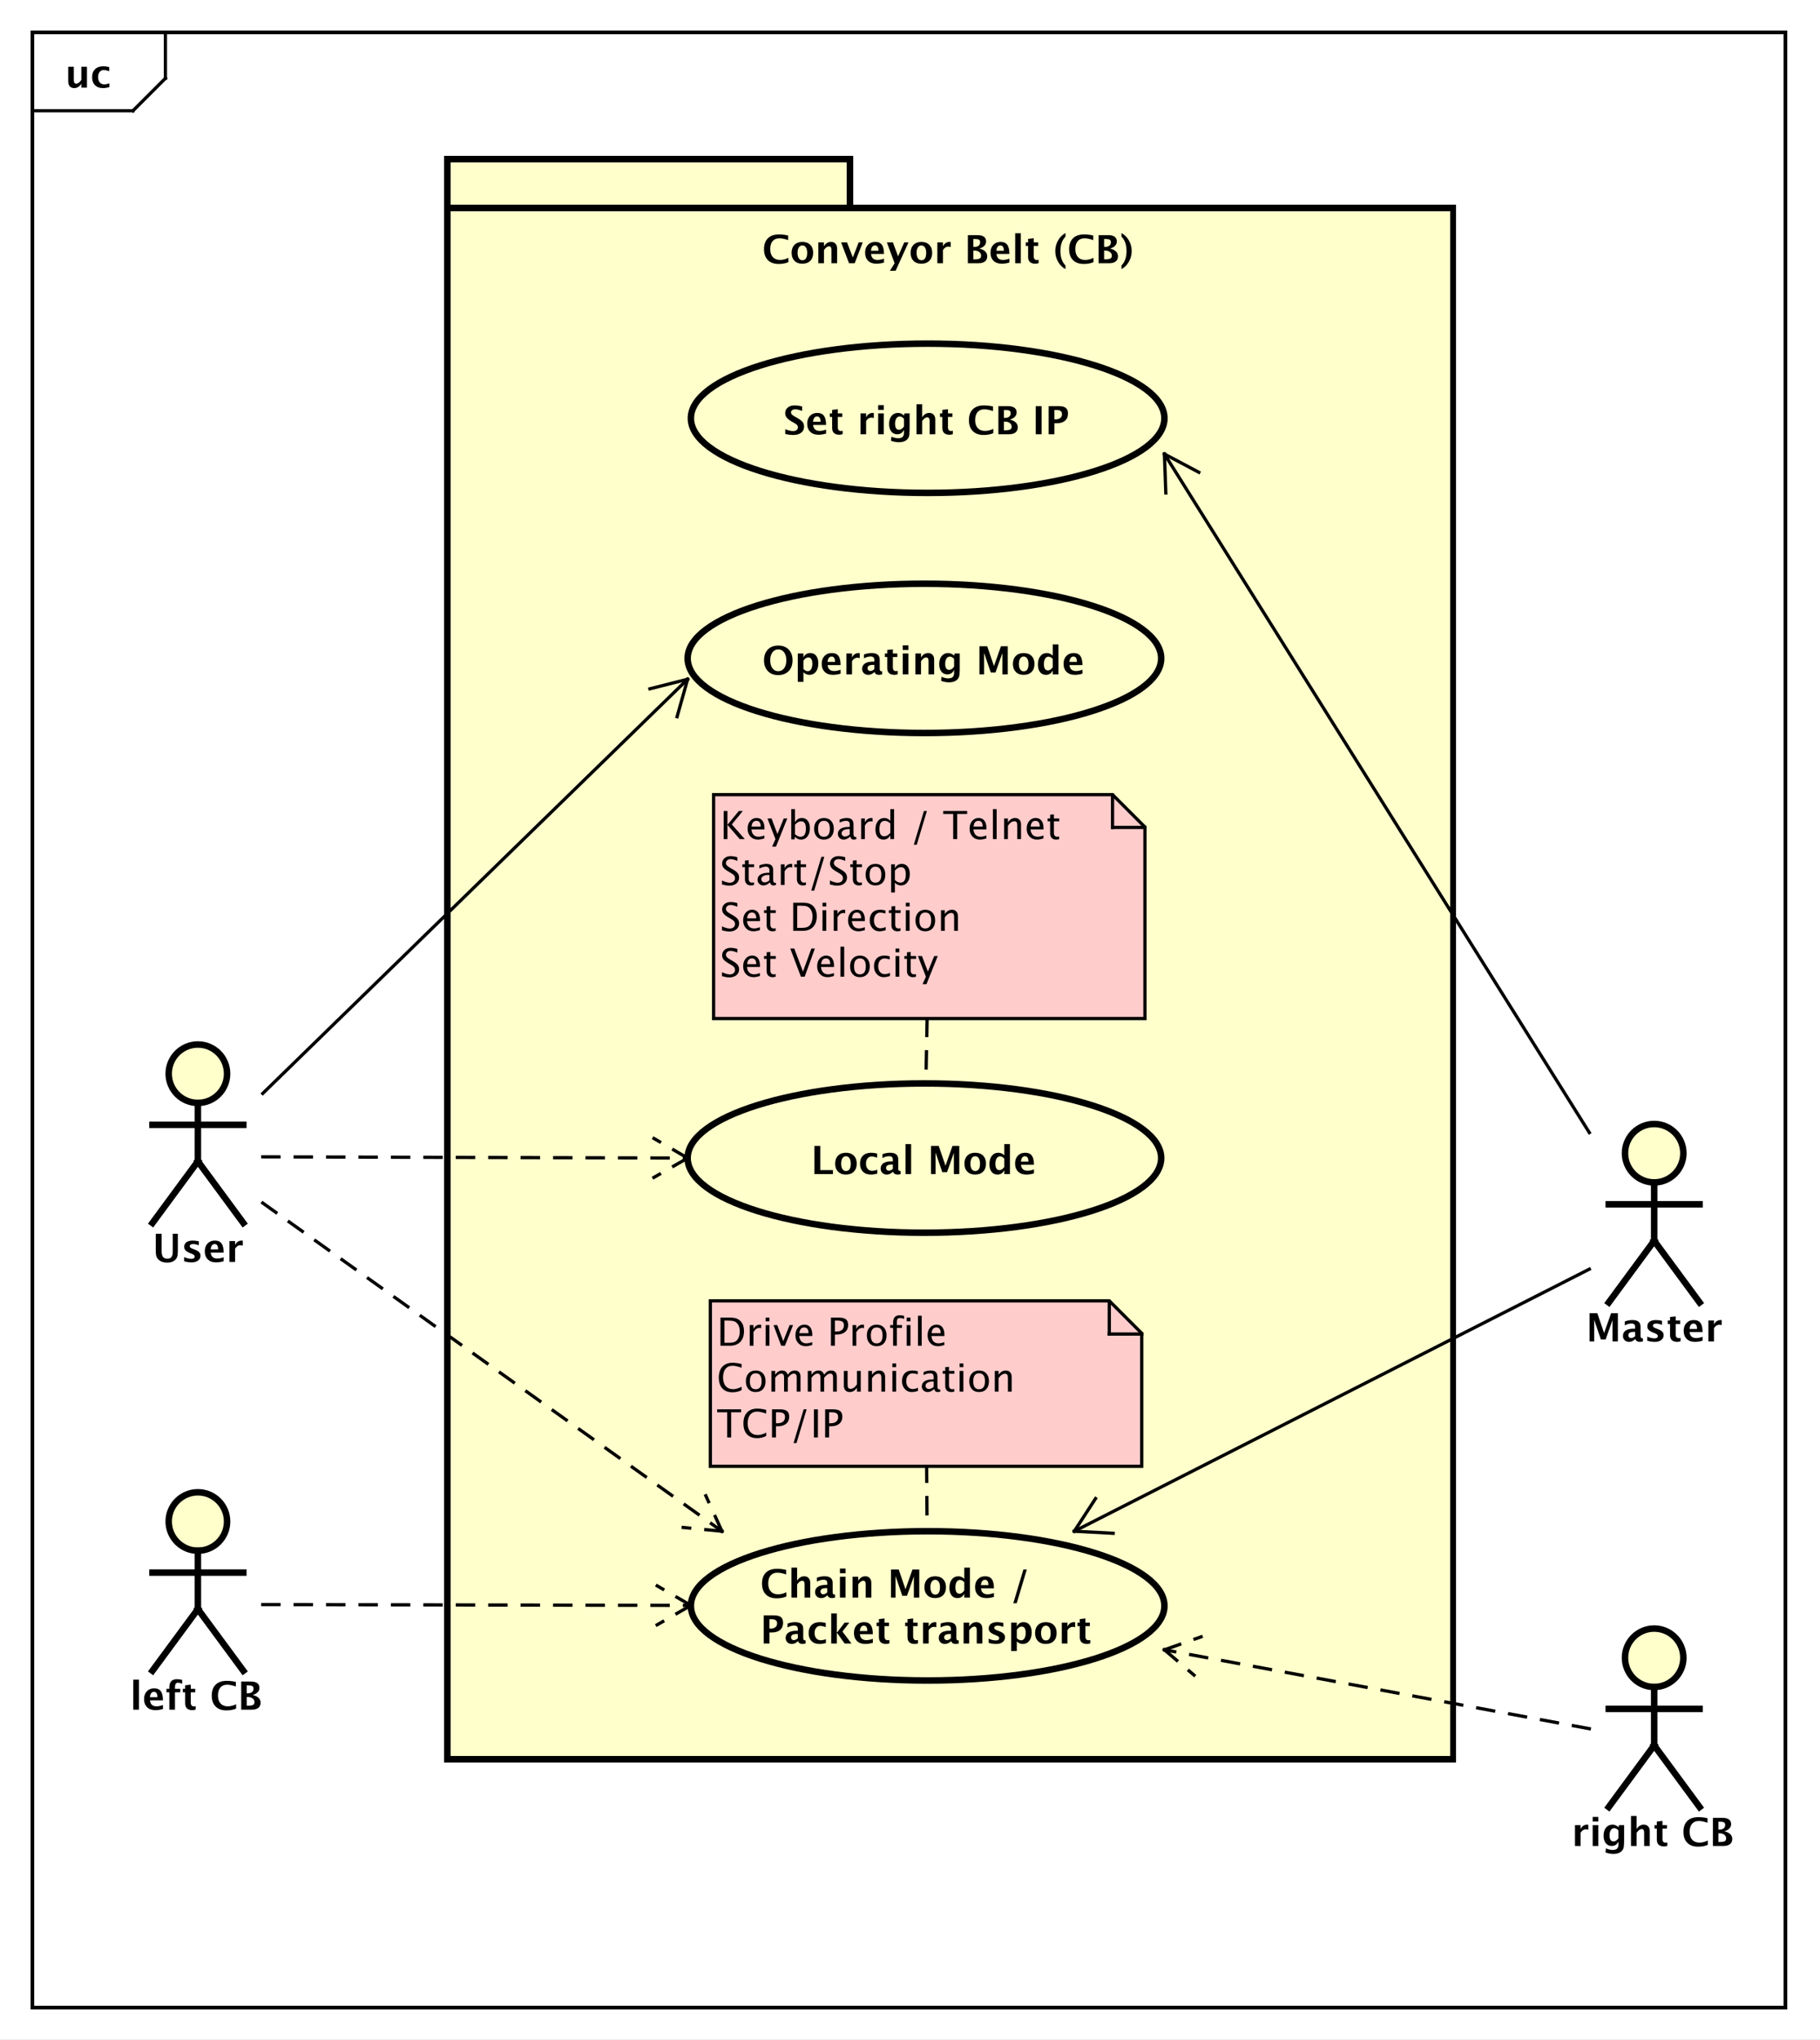 <?xml version="1.0" encoding="UTF-8"?>
<!DOCTYPE svg PUBLIC '-//W3C//DTD SVG 1.0//EN'
          'http://www.w3.org/TR/2001/REC-SVG-20010904/DTD/svg10.dtd'>
<svg xmlns:xlink="http://www.w3.org/1999/xlink" style="fill-opacity:1; color-rendering:auto; color-interpolation:auto; text-rendering:auto; stroke:black; stroke-linecap:square; stroke-miterlimit:10; shape-rendering:auto; stroke-opacity:1; fill:black; stroke-dasharray:none; font-weight:normal; stroke-width:1; font-family:&apos;Dialog&apos;; font-style:normal; stroke-linejoin:miter; font-size:12; stroke-dashoffset:0; image-rendering:auto;" width="748" height="838" xmlns="http://www.w3.org/2000/svg"
><rect width="100%" height="100%" fill="#808080" stroke="none"/><!--Generated by the Batik Graphics2D SVG Generator--><defs id="genericDefs"
  /><g
  ><defs id="defs1"
    ><clipPath clipPathUnits="userSpaceOnUse" id="clipPath1"
      ><path d="M0 0 L748 0 L748 838 L0 838 L0 0 Z"
      /></clipPath
      ><clipPath clipPathUnits="userSpaceOnUse" id="clipPath2"
      ><path d="M-55 -19.898 L506 -19.898 L506 608.602 L-55 608.602 L-55 -19.898 Z"
      /></clipPath
      ><clipPath clipPathUnits="userSpaceOnUse" id="clipPath3"
      ><path d="M-20 -27 L541 -27 L541 601.5 L-20 601.5 L-20 -27 Z"
      /></clipPath
      ><clipPath clipPathUnits="userSpaceOnUse" id="clipPath4"
      ><path d="M-47 -388.898 L514 -388.898 L514 239.602 L-47 239.602 L-47 -388.898 Z"
      /></clipPath
      ><clipPath clipPathUnits="userSpaceOnUse" id="clipPath5"
      ><path d="M-484.5 -568.898 L76.5 -568.898 L76.5 59.602 L-484.5 59.602 L-484.5 -568.898 Z"
      /></clipPath
      ><clipPath clipPathUnits="userSpaceOnUse" id="clipPath6"
      ><path d="M-40 -526.898 L521 -526.898 L521 101.602 L-40 101.602 L-40 -526.898 Z"
      /></clipPath
      ><clipPath clipPathUnits="userSpaceOnUse" id="clipPath7"
      ><path d="M-235 -81.133 L326 -81.133 L326 547.367 L-235 547.367 L-235 -81.133 Z"
      /></clipPath
      ><clipPath clipPathUnits="userSpaceOnUse" id="clipPath8"
      ><path d="M-235 -207.832 L326 -207.832 L326 420.668 L-235 420.668 L-235 -207.832 Z"
      /></clipPath
      ><clipPath clipPathUnits="userSpaceOnUse" id="clipPath9"
      ><path d="M-250 -361.832 L311 -361.832 L311 266.668 L-250 266.668 L-250 -361.832 Z"
      /></clipPath
      ><clipPath clipPathUnits="userSpaceOnUse" id="clipPath10"
      ><path d="M-234.381 -480.766 L326.619 -480.766 L326.619 147.734 L-234.381 147.734 L-234.381 -480.766 Z"
      /></clipPath
      ><clipPath clipPathUnits="userSpaceOnUse" id="clipPath11"
      ><path d="M-241.5 -133.832 L319.5 -133.832 L319.5 494.668 L-241.5 494.668 L-241.5 -133.832 Z"
      /></clipPath
      ><clipPath clipPathUnits="userSpaceOnUse" id="clipPath12"
      ><path d="M-489 -413.398 L72 -413.398 L72 215.102 L-489 215.102 L-489 -413.398 Z"
      /></clipPath
      ><clipPath clipPathUnits="userSpaceOnUse" id="clipPath13"
      ><path d="M-222 -247 L339 -247 L339 381.5 L-222 381.5 L-222 -247 Z"
      /></clipPath
      ><clipPath clipPathUnits="userSpaceOnUse" id="clipPath14"
      ><path d="M-221 -403.133 L340 -403.133 L340 225.367 L-221 225.367 L-221 -403.133 Z"
      /></clipPath
    ></defs
    ><g style="fill:white; stroke:white;"
    ><rect x="0" y="0" width="748" style="clip-path:url(#clipPath1); stroke:none;" height="838"
    /></g
    ><g style="text-rendering:geometricPrecision; shape-rendering:crispEdges;" transform="scale(1.333,1.333) translate(55,19.898)"
    ><rect x="-45" y="-9.898" width="540.5" style="fill:none; clip-path:url(#clipPath2);" height="608.697"
      /><line x1="-4" x2="-4" y1="-8.898" style="clip-path:url(#clipPath2); fill:none; text-rendering:optimizeLegibility; shape-rendering:auto;" y2="4.234"
      /><line x1="-4" x2="-14" y1="4.234" style="clip-path:url(#clipPath2); fill:none; text-rendering:optimizeLegibility; shape-rendering:auto;" y2="14.234"
      /><line x1="-14" x2="-45" y1="14.234" style="clip-path:url(#clipPath2); fill:none; text-rendering:optimizeLegibility; shape-rendering:auto;" y2="14.234"
    /></g
    ><g style="text-rendering:optimizeLegibility; font-weight:bold; font-family:sans-serif;" transform="matrix(1.333,0,0,1.333,73.333,26.531) translate(-35,7.102)"
    ><path d="M5.062 0 L5.062 -1.213 Q4.219 0.146 2.871 0.146 Q2.01 0.146 1.512 -0.398 Q1.014 -0.943 1.014 -1.887 L1.014 -6.434 L2.748 -6.434 L2.748 -2.314 Q2.748 -1.219 3.481 -1.219 Q4.301 -1.219 5.062 -2.385 L5.062 -6.434 L6.797 -6.434 L6.797 0 ZM13.711 -0.141 Q12.633 0.146 11.713 0.146 Q10.172 0.146 9.278 -0.759 Q8.385 -1.664 8.385 -3.223 Q8.385 -4.799 9.305 -5.689 Q10.225 -6.58 11.848 -6.58 Q12.633 -6.58 13.658 -6.328 L13.658 -5.074 Q12.592 -5.42 11.953 -5.42 Q11.174 -5.42 10.699 -4.822 Q10.225 -4.225 10.225 -3.234 Q10.225 -2.221 10.737 -1.611 Q11.25 -1.002 12.105 -1.002 Q12.885 -1.002 13.711 -1.342 Z" style="stroke:none; clip-path:url(#clipPath3);"
    /></g
    ><g transform="matrix(1.333,0,0,1.333,73.333,26.531)" style="fill:rgb(255,255,204); text-rendering:optimizeLegibility; font-family:sans-serif; stroke:rgb(255,255,204); font-weight:bold; stroke-width:2;"
    ><circle r="9" style="clip-path:url(#clipPath2); stroke:none;" cx="6" cy="311"
      /><circle style="fill:none; clip-path:url(#clipPath2); stroke:black;" r="9" cx="6" cy="311"
      /><line x1="6" x2="6" y1="320" style="clip-path:url(#clipPath2); fill:none; stroke:black;" y2="338"
      /><line x1="-8" x2="20" y1="326.75" style="clip-path:url(#clipPath2); fill:none; stroke:black;" y2="326.75"
      /><line x1="6" x2="-8" y1="338" style="clip-path:url(#clipPath2); fill:none; stroke:black;" y2="357"
      /><line x1="6" x2="20" y1="338" style="clip-path:url(#clipPath2); fill:none; stroke:black;" y2="357"
    /></g
    ><g style="text-rendering:optimizeLegibility; stroke-width:2; font-weight:bold; font-family:sans-serif;" transform="matrix(1.333,0,0,1.333,73.333,26.531) translate(-8,369)"
    ><path d="M1.014 -8.672 L2.818 -8.672 L2.818 -3.357 Q2.818 -2.098 3.234 -1.538 Q3.65 -0.979 4.576 -0.979 Q5.461 -0.979 5.856 -1.512 Q6.252 -2.045 6.252 -3.228 L6.252 -8.672 L7.822 -8.672 L7.822 -3.346 Q7.822 -2.144 7.594 -1.515 Q7.365 -0.885 6.762 -0.422 Q5.936 0.217 4.541 0.217 Q3.047 0.217 2.139 -0.463 Q1.512 -0.932 1.263 -1.573 Q1.014 -2.215 1.014 -3.363 ZM9.75 -0.205 L9.75 -1.477 Q11.039 -0.938 11.953 -0.938 Q13.02 -0.938 13.02 -1.664 Q13.02 -2.133 12.141 -2.484 L11.555 -2.719 Q10.6 -3.106 10.19 -3.551 Q9.779 -3.996 9.779 -4.652 Q9.779 -5.566 10.477 -6.073 Q11.174 -6.58 12.428 -6.58 Q13.213 -6.58 14.297 -6.352 L14.297 -5.133 Q13.254 -5.496 12.568 -5.496 Q11.49 -5.496 11.49 -4.828 Q11.49 -4.389 12.287 -4.084 L12.791 -3.891 Q13.922 -3.463 14.364 -3.023 Q14.807 -2.584 14.807 -1.893 Q14.807 -0.984 14.054 -0.419 Q13.301 0.146 12.094 0.146 Q10.934 0.146 9.75 -0.205 ZM21.943 -0.217 Q20.707 0.146 19.6 0.146 Q17.988 0.146 17.057 -0.768 Q16.125 -1.682 16.125 -3.264 Q16.125 -4.758 16.977 -5.669 Q17.83 -6.58 19.23 -6.58 Q20.643 -6.58 21.293 -5.689 Q21.943 -4.799 21.943 -2.871 L17.953 -2.871 Q18.129 -1.031 19.975 -1.031 Q20.848 -1.031 21.943 -1.435 ZM17.93 -3.85 L20.238 -3.85 Q20.238 -5.496 19.178 -5.496 Q18.1 -5.496 17.93 -3.85 ZM23.736 0 L23.736 -6.434 L25.471 -6.434 L25.471 -5.221 Q26.145 -6.58 27.521 -6.58 Q27.686 -6.58 27.844 -6.545 L27.844 -4.998 Q27.475 -5.133 27.158 -5.133 Q26.121 -5.133 25.471 -4.084 L25.471 0 Z" style="stroke:none; clip-path:url(#clipPath4);"
    /></g
    ><g transform="matrix(1.333,0,0,1.333,73.333,26.531)" style="fill:rgb(255,255,204); text-rendering:optimizeLegibility; font-family:sans-serif; stroke:rgb(255,255,204); font-weight:bold; stroke-width:2;"
    ><circle r="9" style="clip-path:url(#clipPath2); stroke:none;" cx="455" cy="491"
      /><circle style="fill:none; clip-path:url(#clipPath2); stroke:black;" r="9" cx="455" cy="491"
      /><line x1="455" x2="455" y1="500" style="clip-path:url(#clipPath2); fill:none; stroke:black;" y2="518"
      /><line x1="441" x2="469" y1="506.75" style="clip-path:url(#clipPath2); fill:none; stroke:black;" y2="506.75"
      /><line x1="455" x2="441" y1="518" style="clip-path:url(#clipPath2); fill:none; stroke:black;" y2="537"
      /><line x1="455" x2="469" y1="518" style="clip-path:url(#clipPath2); fill:none; stroke:black;" y2="537"
    /></g
    ><g style="text-rendering:optimizeLegibility; stroke-width:2; font-weight:bold; font-family:sans-serif;" transform="matrix(1.333,0,0,1.333,73.333,26.531) translate(429.5,549)"
    ><path d="M1.084 0 L1.084 -6.434 L2.818 -6.434 L2.818 -5.221 Q3.492 -6.58 4.869 -6.58 Q5.033 -6.58 5.191 -6.545 L5.191 -4.998 Q4.822 -5.133 4.506 -5.133 Q3.469 -5.133 2.818 -4.084 L2.818 0 ZM6.539 0 L6.539 -6.434 L8.273 -6.434 L8.273 0 ZM6.539 -7.518 L6.539 -8.965 L8.273 -8.965 L8.273 -7.518 ZM10.488 1.998 L10.629 0.738 Q11.701 1.23 12.674 1.23 Q13.635 1.23 14.062 0.82 Q14.49 0.41 14.49 -0.51 L14.49 -1.389 Q13.857 0 12.398 0 Q11.25 0 10.576 -0.858 Q9.902 -1.717 9.902 -3.182 Q9.902 -4.723 10.658 -5.651 Q11.414 -6.58 12.668 -6.58 Q13.652 -6.58 14.49 -5.783 L14.672 -6.434 L16.23 -6.434 L16.23 -1.523 Q16.23 -0.053 16.052 0.598 Q15.873 1.248 15.357 1.705 Q14.49 2.455 12.914 2.455 Q11.795 2.455 10.488 1.998 ZM14.49 -2.397 L14.49 -4.769 Q13.863 -5.479 13.178 -5.479 Q12.521 -5.479 12.135 -4.881 Q11.748 -4.283 11.748 -3.275 Q11.748 -1.389 12.961 -1.389 Q13.799 -1.389 14.49 -2.397 ZM18.357 0 L18.357 -9.252 L20.092 -9.252 L20.092 -5.221 Q20.941 -6.58 22.283 -6.58 Q23.145 -6.58 23.643 -6.035 Q24.141 -5.49 24.141 -4.547 L24.141 0 L22.406 0 L22.406 -4.119 Q22.406 -5.215 21.68 -5.215 Q20.854 -5.215 20.092 -4.049 L20.092 0 ZM29.555 -0.035 Q28.934 0.146 28.576 0.146 Q26.32 0.146 26.32 -1.963 L26.32 -5.35 L25.6 -5.35 L25.6 -6.434 L26.32 -6.434 L26.32 -7.518 L28.055 -7.717 L28.055 -6.434 L29.432 -6.434 L29.432 -5.35 L28.055 -5.35 L28.055 -2.191 Q28.055 -1.008 29.021 -1.008 Q29.244 -1.008 29.555 -1.09 ZM42.035 -0.346 Q40.775 0.217 39.029 0.217 Q36.897 0.217 35.707 -0.984 Q34.518 -2.186 34.518 -4.336 Q34.518 -6.527 35.716 -7.708 Q36.914 -8.889 39.135 -8.889 Q40.553 -8.889 41.953 -8.555 L41.953 -7.143 Q40.365 -7.699 39.293 -7.699 Q37.922 -7.699 37.178 -6.829 Q36.434 -5.959 36.434 -4.359 Q36.434 -2.789 37.233 -1.91 Q38.033 -1.031 39.457 -1.031 Q40.734 -1.031 42.035 -1.676 ZM43.605 0 L43.605 -8.672 L46.553 -8.672 Q47.859 -8.672 48.542 -8.18 Q49.225 -7.688 49.225 -6.744 Q49.225 -5.18 47.145 -4.529 Q49.576 -3.938 49.576 -2.144 Q49.576 -1.107 48.864 -0.554 Q48.152 0 46.822 0 ZM45.305 -5.062 L45.732 -5.062 Q46.494 -5.062 46.942 -5.438 Q47.391 -5.812 47.391 -6.457 Q47.391 -7.055 47.03 -7.269 Q46.67 -7.482 45.668 -7.482 L45.305 -7.482 ZM45.305 -1.23 L45.691 -1.23 Q46.828 -1.23 47.259 -1.474 Q47.69 -1.717 47.69 -2.361 Q47.69 -3.023 47.112 -3.463 Q46.535 -3.902 45.656 -3.902 L45.305 -3.902 Z" style="stroke:none; clip-path:url(#clipPath5);"
    /></g
    ><g transform="matrix(1.333,0,0,1.333,73.333,26.531)" style="fill:rgb(255,255,204); text-rendering:optimizeLegibility; font-family:sans-serif; stroke:rgb(255,255,204); font-weight:bold; stroke-width:2;"
    ><circle r="9" style="clip-path:url(#clipPath2); stroke:none;" cx="6" cy="449"
      /><circle style="fill:none; clip-path:url(#clipPath2); stroke:black;" r="9" cx="6" cy="449"
      /><line x1="6" x2="6" y1="458" style="clip-path:url(#clipPath2); fill:none; stroke:black;" y2="476"
      /><line x1="-8" x2="20" y1="464.75" style="clip-path:url(#clipPath2); fill:none; stroke:black;" y2="464.75"
      /><line x1="6" x2="-8" y1="476" style="clip-path:url(#clipPath2); fill:none; stroke:black;" y2="495"
      /><line x1="6" x2="20" y1="476" style="clip-path:url(#clipPath2); fill:none; stroke:black;" y2="495"
    /></g
    ><g style="text-rendering:optimizeLegibility; stroke-width:2; font-weight:bold; font-family:sans-serif;" transform="matrix(1.333,0,0,1.333,73.333,26.531) translate(-15,507)"
    ><path d="M1.084 0 L1.084 -9.252 L2.818 -9.252 L2.818 0 ZM10.225 -0.217 Q8.988 0.146 7.881 0.146 Q6.269 0.146 5.338 -0.768 Q4.406 -1.682 4.406 -3.264 Q4.406 -4.758 5.259 -5.669 Q6.111 -6.58 7.512 -6.58 Q8.924 -6.58 9.574 -5.689 Q10.225 -4.799 10.225 -2.871 L6.234 -2.871 Q6.41 -1.031 8.256 -1.031 Q9.129 -1.031 10.225 -1.435 ZM6.211 -3.85 L8.52 -3.85 Q8.52 -5.496 7.459 -5.496 Q6.381 -5.496 6.211 -3.85 ZM12.199 0 L12.199 -5.35 L11.315 -5.35 L11.315 -6.434 L12.199 -6.434 L12.199 -6.896 Q12.199 -9.398 14.572 -9.398 Q15.34 -9.398 16.154 -9.176 L16.154 -8.004 Q15.416 -8.315 14.83 -8.315 Q13.934 -8.315 13.934 -6.961 L13.934 -6.434 L15.562 -6.434 L15.562 -5.35 L13.934 -5.35 L13.934 0 ZM20.309 -0.035 Q19.688 0.146 19.33 0.146 Q17.074 0.146 17.074 -1.963 L17.074 -5.35 L16.354 -5.35 L16.354 -6.434 L17.074 -6.434 L17.074 -7.518 L18.809 -7.717 L18.809 -6.434 L20.186 -6.434 L20.186 -5.35 L18.809 -5.35 L18.809 -2.191 Q18.809 -1.008 19.775 -1.008 Q19.998 -1.008 20.309 -1.09 ZM32.789 -0.346 Q31.529 0.217 29.783 0.217 Q27.65 0.217 26.461 -0.984 Q25.271 -2.186 25.271 -4.336 Q25.271 -6.527 26.47 -7.708 Q27.668 -8.889 29.889 -8.889 Q31.307 -8.889 32.707 -8.555 L32.707 -7.143 Q31.119 -7.699 30.047 -7.699 Q28.676 -7.699 27.932 -6.829 Q27.188 -5.959 27.188 -4.359 Q27.188 -2.789 27.987 -1.91 Q28.787 -1.031 30.211 -1.031 Q31.488 -1.031 32.789 -1.676 ZM34.359 0 L34.359 -8.672 L37.307 -8.672 Q38.613 -8.672 39.296 -8.18 Q39.978 -7.688 39.978 -6.744 Q39.978 -5.18 37.898 -4.529 Q40.33 -3.938 40.33 -2.144 Q40.33 -1.107 39.618 -0.554 Q38.906 0 37.576 0 ZM36.059 -5.062 L36.486 -5.062 Q37.248 -5.062 37.696 -5.438 Q38.145 -5.812 38.145 -6.457 Q38.145 -7.055 37.784 -7.269 Q37.424 -7.482 36.422 -7.482 L36.059 -7.482 ZM36.059 -1.23 L36.445 -1.23 Q37.582 -1.23 38.013 -1.474 Q38.443 -1.717 38.443 -2.361 Q38.443 -3.023 37.866 -3.463 Q37.289 -3.902 36.41 -3.902 L36.059 -3.902 Z" style="stroke:none; clip-path:url(#clipPath6);"
    /></g
    ><g transform="matrix(1.333,0,0,1.333,73.333,26.531)" style="fill:rgb(255,255,204); text-rendering:geometricPrecision; font-family:sans-serif; shape-rendering:crispEdges; stroke:rgb(255,255,204); font-weight:bold; stroke-width:2;"
    ><rect x="83" y="29.234" width="124" style="clip-path:url(#clipPath2); stroke:none;" height="15"
      /><rect x="83" y="29.234" width="124" style="clip-path:url(#clipPath2); fill:none; stroke:black;" height="15"
      /><rect x="83" y="44.234" width="310" style="clip-path:url(#clipPath2); stroke:none;" height="478"
      /><rect x="83" y="44.234" width="310" style="clip-path:url(#clipPath2); fill:none; stroke:black;" height="478"
    /></g
    ><g style="text-rendering:optimizeLegibility; stroke-width:2; font-weight:bold; font-family:sans-serif;" transform="matrix(1.333,0,0,1.333,73.333,26.531) translate(180,61.234)"
    ><path d="M8.062 -0.346 Q6.803 0.217 5.057 0.217 Q2.924 0.217 1.734 -0.984 Q0.545 -2.186 0.545 -4.336 Q0.545 -6.527 1.743 -7.708 Q2.941 -8.889 5.162 -8.889 Q6.58 -8.889 7.981 -8.555 L7.981 -7.143 Q6.393 -7.699 5.32 -7.699 Q3.949 -7.699 3.205 -6.829 Q2.461 -5.959 2.461 -4.359 Q2.461 -2.789 3.261 -1.91 Q4.061 -1.031 5.484 -1.031 Q6.762 -1.031 8.062 -1.676 ZM12.334 0.146 Q10.828 0.146 9.94 -0.765 Q9.053 -1.676 9.053 -3.217 Q9.053 -4.775 9.946 -5.678 Q10.84 -6.58 12.375 -6.58 Q13.916 -6.58 14.81 -5.678 Q15.703 -4.775 15.703 -3.228 Q15.703 -1.647 14.807 -0.75 Q13.91 0.146 12.334 0.146 ZM12.363 -0.938 Q13.857 -0.938 13.857 -3.228 Q13.857 -4.277 13.462 -4.887 Q13.066 -5.496 12.375 -5.496 Q11.69 -5.496 11.294 -4.887 Q10.898 -4.277 10.898 -3.217 Q10.898 -2.168 11.291 -1.553 Q11.684 -0.938 12.363 -0.938 ZM17.297 0 L17.297 -6.434 L19.031 -6.434 L19.031 -5.221 Q19.881 -6.58 21.223 -6.58 Q22.084 -6.58 22.582 -6.035 Q23.08 -5.49 23.08 -4.547 L23.08 0 L21.346 0 L21.346 -4.119 Q21.346 -5.215 20.619 -5.215 Q19.793 -5.215 19.031 -4.049 L19.031 0 ZM26.766 0 L24.311 -6.434 L26.139 -6.434 L27.938 -1.793 L29.725 -6.434 L30.979 -6.434 L28.5 0 ZM37.535 -0.217 Q36.299 0.146 35.191 0.146 Q33.58 0.146 32.648 -0.768 Q31.717 -1.682 31.717 -3.264 Q31.717 -4.758 32.569 -5.669 Q33.422 -6.58 34.822 -6.58 Q36.234 -6.58 36.885 -5.689 Q37.535 -4.799 37.535 -2.871 L33.545 -2.871 Q33.721 -1.031 35.566 -1.031 Q36.44 -1.031 37.535 -1.435 ZM33.522 -3.85 L35.83 -3.85 Q35.83 -5.496 34.77 -5.496 Q33.691 -5.496 33.522 -3.85 ZM39.352 2.314 L40.81 0 L38.426 -6.434 L40.289 -6.434 L41.883 -2.133 L43.775 -6.434 L45.094 -6.434 L41.121 2.314 ZM49.025 0.146 Q47.52 0.146 46.632 -0.765 Q45.744 -1.676 45.744 -3.217 Q45.744 -4.775 46.638 -5.678 Q47.531 -6.58 49.066 -6.58 Q50.607 -6.58 51.501 -5.678 Q52.395 -4.775 52.395 -3.228 Q52.395 -1.647 51.498 -0.75 Q50.602 0.146 49.025 0.146 ZM49.055 -0.938 Q50.549 -0.938 50.549 -3.228 Q50.549 -4.277 50.153 -4.887 Q49.758 -5.496 49.066 -5.496 Q48.381 -5.496 47.985 -4.887 Q47.59 -4.277 47.59 -3.217 Q47.59 -2.168 47.982 -1.553 Q48.375 -0.938 49.055 -0.938 ZM53.988 0 L53.988 -6.434 L55.723 -6.434 L55.723 -5.221 Q56.397 -6.58 57.773 -6.58 Q57.938 -6.58 58.096 -6.545 L58.096 -4.998 Q57.727 -5.133 57.41 -5.133 Q56.373 -5.133 55.723 -4.084 L55.723 0 ZM63.398 0 L63.398 -8.672 L66.346 -8.672 Q67.652 -8.672 68.335 -8.18 Q69.018 -7.688 69.018 -6.744 Q69.018 -5.18 66.938 -4.529 Q69.369 -3.938 69.369 -2.144 Q69.369 -1.107 68.657 -0.554 Q67.945 0 66.615 0 ZM65.098 -5.062 L65.525 -5.062 Q66.287 -5.062 66.735 -5.438 Q67.184 -5.812 67.184 -6.457 Q67.184 -7.055 66.823 -7.269 Q66.463 -7.482 65.461 -7.482 L65.098 -7.482 ZM65.098 -1.23 L65.484 -1.23 Q66.621 -1.23 67.052 -1.474 Q67.482 -1.717 67.482 -2.361 Q67.482 -3.023 66.905 -3.463 Q66.328 -3.902 65.449 -3.902 L65.098 -3.902 ZM76.195 -0.217 Q74.959 0.146 73.852 0.146 Q72.24 0.146 71.309 -0.768 Q70.377 -1.682 70.377 -3.264 Q70.377 -4.758 71.23 -5.669 Q72.082 -6.58 73.482 -6.58 Q74.894 -6.58 75.545 -5.689 Q76.195 -4.799 76.195 -2.871 L72.205 -2.871 Q72.381 -1.031 74.227 -1.031 Q75.1 -1.031 76.195 -1.435 ZM72.182 -3.85 L74.49 -3.85 Q74.49 -5.496 73.43 -5.496 Q72.352 -5.496 72.182 -3.85 ZM77.988 0 L77.988 -9.252 L79.723 -9.252 L79.723 0 ZM85.207 -0.035 Q84.586 0.146 84.228 0.146 Q81.973 0.146 81.973 -1.963 L81.973 -5.35 L81.252 -5.35 L81.252 -6.434 L81.973 -6.434 L81.973 -7.518 L83.707 -7.717 L83.707 -6.434 L85.084 -6.434 L85.084 -5.35 L83.707 -5.35 L83.707 -2.191 Q83.707 -1.008 84.674 -1.008 Q84.897 -1.008 85.207 -1.09 ZM93.492 -9.322 L93.492 -8.203 Q91.934 -6.633 91.934 -3.762 Q91.934 -0.885 93.492 0.685 L93.492 1.805 Q92.068 1.037 91.207 -0.486 Q90.346 -2.01 90.346 -3.762 Q90.346 -5.514 91.192 -7.014 Q92.039 -8.514 93.492 -9.322 ZM102.135 -0.346 Q100.875 0.217 99.129 0.217 Q96.996 0.217 95.807 -0.984 Q94.617 -2.186 94.617 -4.336 Q94.617 -6.527 95.815 -7.708 Q97.014 -8.889 99.234 -8.889 Q100.652 -8.889 102.053 -8.555 L102.053 -7.143 Q100.465 -7.699 99.393 -7.699 Q98.022 -7.699 97.277 -6.829 Q96.533 -5.959 96.533 -4.359 Q96.533 -2.789 97.333 -1.91 Q98.133 -1.031 99.557 -1.031 Q100.834 -1.031 102.135 -1.676 ZM103.705 0 L103.705 -8.672 L106.652 -8.672 Q107.959 -8.672 108.642 -8.18 Q109.324 -7.688 109.324 -6.744 Q109.324 -5.18 107.244 -4.529 Q109.676 -3.938 109.676 -2.144 Q109.676 -1.107 108.964 -0.554 Q108.252 0 106.922 0 ZM105.404 -5.062 L105.832 -5.062 Q106.594 -5.062 107.042 -5.438 Q107.49 -5.812 107.49 -6.457 Q107.49 -7.055 107.13 -7.269 Q106.769 -7.482 105.768 -7.482 L105.404 -7.482 ZM105.404 -1.23 L105.791 -1.23 Q106.928 -1.23 107.358 -1.474 Q107.789 -1.717 107.789 -2.361 Q107.789 -3.023 107.212 -3.463 Q106.635 -3.902 105.756 -3.902 L105.404 -3.902 ZM110.76 -9.322 L110.76 -8.203 Q112.318 -6.633 112.318 -3.762 Q112.318 -0.885 110.76 0.685 L110.76 1.805 Q112.184 1.037 113.045 -0.486 Q113.906 -2.01 113.906 -3.762 Q113.906 -5.514 113.06 -7.014 Q112.213 -8.514 110.76 -9.322 Z" style="stroke:none; clip-path:url(#clipPath7);"
    /></g
    ><g transform="matrix(1.333,0,0,1.333,73.333,26.531)" style="fill:rgb(255,255,204); text-rendering:optimizeLegibility; font-family:sans-serif; stroke:rgb(255,255,204); font-weight:bold; stroke-width:2;"
    ><ellipse style="clip-path:url(#clipPath2); stroke:none;" rx="73" cx="230" ry="23" cy="183"
      /><ellipse style="clip-path:url(#clipPath2); fill:none; stroke:black;" rx="73" cx="230" ry="23" cy="183"
    /></g
    ><g style="text-rendering:optimizeLegibility; stroke-width:2; font-weight:bold; font-family:sans-serif;" transform="matrix(1.333,0,0,1.333,73.333,26.531) translate(180,187.934)"
    ><path d="M4.887 0.217 Q2.912 0.217 1.728 -1.025 Q0.545 -2.268 0.545 -4.336 Q0.545 -6.428 1.734 -7.658 Q2.924 -8.889 4.945 -8.889 Q6.955 -8.889 8.148 -7.658 Q9.34 -6.428 9.34 -4.354 Q9.34 -2.232 8.148 -1.008 Q6.955 0.217 4.887 0.217 ZM4.91 -0.979 Q6.07 -0.979 6.747 -1.89 Q7.424 -2.801 7.424 -4.359 Q7.424 -5.871 6.744 -6.785 Q6.064 -7.699 4.945 -7.699 Q3.814 -7.699 3.138 -6.785 Q2.461 -5.871 2.461 -4.342 Q2.461 -2.824 3.135 -1.901 Q3.809 -0.979 4.91 -0.979 ZM10.963 2.314 L10.963 -6.434 L12.697 -6.434 L12.697 -5.221 Q13.365 -6.58 14.801 -6.58 Q15.961 -6.58 16.626 -5.731 Q17.291 -4.881 17.291 -3.393 Q17.291 -1.775 16.541 -0.815 Q15.791 0.146 14.531 0.146 Q13.518 0.146 12.697 -0.65 L12.697 2.314 ZM12.697 -1.682 Q13.33 -0.979 14.045 -0.979 Q14.684 -0.979 15.065 -1.597 Q15.445 -2.215 15.445 -3.246 Q15.445 -5.221 14.174 -5.221 Q13.406 -5.221 12.697 -4.231 ZM24.152 -0.217 Q22.916 0.146 21.809 0.146 Q20.197 0.146 19.266 -0.768 Q18.334 -1.682 18.334 -3.264 Q18.334 -4.758 19.186 -5.669 Q20.039 -6.58 21.439 -6.58 Q22.852 -6.58 23.502 -5.689 Q24.152 -4.799 24.152 -2.871 L20.162 -2.871 Q20.338 -1.031 22.184 -1.031 Q23.057 -1.031 24.152 -1.435 ZM20.139 -3.85 L22.447 -3.85 Q22.447 -5.496 21.387 -5.496 Q20.309 -5.496 20.139 -3.85 ZM25.945 0 L25.945 -6.434 L27.68 -6.434 L27.68 -5.221 Q28.354 -6.58 29.73 -6.58 Q29.895 -6.58 30.053 -6.545 L30.053 -4.998 Q29.684 -5.133 29.367 -5.133 Q28.33 -5.133 27.68 -4.084 L27.68 0 ZM34.553 -0.691 Q33.685 0.146 32.695 0.146 Q31.852 0.146 31.324 -0.369 Q30.797 -0.885 30.797 -1.705 Q30.797 -2.772 31.649 -3.349 Q32.502 -3.926 34.09 -3.926 L34.553 -3.926 L34.553 -4.512 Q34.553 -5.514 33.41 -5.514 Q32.397 -5.514 31.359 -4.939 L31.359 -6.135 Q32.537 -6.58 33.691 -6.58 Q36.217 -6.58 36.217 -4.57 L36.217 -1.723 Q36.217 -0.967 36.703 -0.967 Q36.791 -0.967 36.932 -0.99 L36.973 -0.018 Q36.422 0.146 36 0.146 Q34.934 0.146 34.629 -0.691 ZM34.553 -1.623 L34.553 -2.93 L34.143 -2.93 Q32.461 -2.93 32.461 -1.875 Q32.461 -1.518 32.704 -1.274 Q32.947 -1.031 33.305 -1.031 Q33.914 -1.031 34.553 -1.623 ZM41.772 -0.035 Q41.15 0.146 40.793 0.146 Q38.537 0.146 38.537 -1.963 L38.537 -5.35 L37.816 -5.35 L37.816 -6.434 L38.537 -6.434 L38.537 -7.518 L40.272 -7.717 L40.272 -6.434 L41.648 -6.434 L41.648 -5.35 L40.272 -5.35 L40.272 -2.191 Q40.272 -1.008 41.238 -1.008 Q41.461 -1.008 41.772 -1.09 ZM43.318 0 L43.318 -6.434 L45.053 -6.434 L45.053 0 ZM43.318 -7.518 L43.318 -8.965 L45.053 -8.965 L45.053 -7.518 ZM47.221 0 L47.221 -6.434 L48.955 -6.434 L48.955 -5.221 Q49.805 -6.58 51.147 -6.58 Q52.008 -6.58 52.506 -6.035 Q53.004 -5.49 53.004 -4.547 L53.004 0 L51.27 0 L51.27 -4.119 Q51.27 -5.215 50.543 -5.215 Q49.717 -5.215 48.955 -4.049 L48.955 0 ZM55.148 1.998 L55.289 0.738 Q56.361 1.23 57.334 1.23 Q58.295 1.23 58.723 0.82 Q59.15 0.41 59.15 -0.51 L59.15 -1.389 Q58.518 0 57.059 0 Q55.91 0 55.236 -0.858 Q54.562 -1.717 54.562 -3.182 Q54.562 -4.723 55.318 -5.651 Q56.074 -6.58 57.328 -6.58 Q58.312 -6.58 59.15 -5.783 L59.332 -6.434 L60.891 -6.434 L60.891 -1.523 Q60.891 -0.053 60.712 0.598 Q60.533 1.248 60.018 1.705 Q59.15 2.455 57.574 2.455 Q56.455 2.455 55.148 1.998 ZM59.15 -2.397 L59.15 -4.769 Q58.523 -5.479 57.838 -5.479 Q57.182 -5.479 56.795 -4.881 Q56.408 -4.283 56.408 -3.275 Q56.408 -1.389 57.621 -1.389 Q58.459 -1.389 59.15 -2.397 ZM66.973 0 L66.973 -8.672 L69.363 -8.672 L71.449 -2.572 L73.6 -8.672 L75.697 -8.672 L75.697 0 L74.033 0 L74.033 -6.545 L71.918 -0.58 L70.465 -0.58 L68.391 -6.633 L68.391 0 ZM80.566 0.146 Q79.061 0.146 78.173 -0.765 Q77.285 -1.676 77.285 -3.217 Q77.285 -4.775 78.179 -5.678 Q79.072 -6.58 80.607 -6.58 Q82.148 -6.58 83.042 -5.678 Q83.936 -4.775 83.936 -3.228 Q83.936 -1.647 83.039 -0.75 Q82.143 0.146 80.566 0.146 ZM80.596 -0.938 Q82.09 -0.938 82.09 -3.228 Q82.09 -4.277 81.694 -4.887 Q81.299 -5.496 80.607 -5.496 Q79.922 -5.496 79.526 -4.887 Q79.131 -4.277 79.131 -3.217 Q79.131 -2.168 79.523 -1.553 Q79.916 -0.938 80.596 -0.938 ZM89.578 0 L89.578 -1.213 Q88.91 0.146 87.475 0.146 Q86.314 0.146 85.652 -0.703 Q84.99 -1.553 84.99 -3.041 Q84.99 -4.658 85.737 -5.619 Q86.484 -6.58 87.744 -6.58 Q88.752 -6.58 89.578 -5.783 L89.578 -9.252 L91.318 -9.252 L91.318 0 ZM89.578 -4.752 Q88.951 -5.455 88.236 -5.455 Q87.598 -5.455 87.217 -4.84 Q86.836 -4.225 86.836 -3.188 Q86.836 -1.213 88.102 -1.213 Q88.875 -1.213 89.578 -2.203 ZM98.719 -0.217 Q97.482 0.146 96.375 0.146 Q94.764 0.146 93.832 -0.768 Q92.9 -1.682 92.9 -3.264 Q92.9 -4.758 93.753 -5.669 Q94.606 -6.58 96.006 -6.58 Q97.418 -6.58 98.068 -5.689 Q98.719 -4.799 98.719 -2.871 L94.728 -2.871 Q94.904 -1.031 96.75 -1.031 Q97.623 -1.031 98.719 -1.435 ZM94.705 -3.85 L97.014 -3.85 Q97.014 -5.496 95.953 -5.496 Q94.875 -5.496 94.705 -3.85 Z" style="stroke:none; clip-path:url(#clipPath8);"
    /></g
    ><g transform="matrix(1.333,0,0,1.333,73.333,26.531)" style="fill:rgb(255,255,204); text-rendering:optimizeLegibility; font-family:sans-serif; stroke:rgb(255,255,204); font-weight:bold; stroke-width:2;"
    ><ellipse style="clip-path:url(#clipPath2); stroke:none;" rx="73" cx="230" ry="23" cy="337"
      /><ellipse style="clip-path:url(#clipPath2); fill:none; stroke:black;" rx="73" cx="230" ry="23" cy="337"
    /></g
    ><g style="text-rendering:optimizeLegibility; stroke-width:2; font-weight:bold; font-family:sans-serif;" transform="matrix(1.333,0,0,1.333,73.333,26.531) translate(195,341.934)"
    ><path d="M1.084 0 L1.084 -8.672 L2.889 -8.672 L2.889 -1.23 L6.797 -1.23 L6.797 0 ZM10.764 0.146 Q9.258 0.146 8.37 -0.765 Q7.482 -1.676 7.482 -3.217 Q7.482 -4.775 8.376 -5.678 Q9.27 -6.58 10.805 -6.58 Q12.346 -6.58 13.239 -5.678 Q14.133 -4.775 14.133 -3.228 Q14.133 -1.647 13.236 -0.75 Q12.34 0.146 10.764 0.146 ZM10.793 -0.938 Q12.287 -0.938 12.287 -3.228 Q12.287 -4.277 11.892 -4.887 Q11.496 -5.496 10.805 -5.496 Q10.119 -5.496 9.724 -4.887 Q9.328 -4.277 9.328 -3.217 Q9.328 -2.168 9.721 -1.553 Q10.113 -0.938 10.793 -0.938 ZM20.473 -0.141 Q19.395 0.146 18.475 0.146 Q16.934 0.146 16.04 -0.759 Q15.146 -1.664 15.146 -3.223 Q15.146 -4.799 16.066 -5.689 Q16.986 -6.58 18.609 -6.58 Q19.395 -6.58 20.42 -6.328 L20.42 -5.074 Q19.354 -5.42 18.715 -5.42 Q17.936 -5.42 17.461 -4.822 Q16.986 -4.225 16.986 -3.234 Q16.986 -2.221 17.499 -1.611 Q18.012 -1.002 18.867 -1.002 Q19.646 -1.002 20.473 -1.342 ZM25.266 -0.691 Q24.398 0.146 23.408 0.146 Q22.564 0.146 22.037 -0.369 Q21.51 -0.885 21.51 -1.705 Q21.51 -2.772 22.362 -3.349 Q23.215 -3.926 24.803 -3.926 L25.266 -3.926 L25.266 -4.512 Q25.266 -5.514 24.123 -5.514 Q23.109 -5.514 22.072 -4.939 L22.072 -6.135 Q23.25 -6.58 24.404 -6.58 Q26.93 -6.58 26.93 -4.57 L26.93 -1.723 Q26.93 -0.967 27.416 -0.967 Q27.504 -0.967 27.645 -0.99 L27.686 -0.018 Q27.135 0.146 26.713 0.146 Q25.646 0.146 25.342 -0.691 ZM25.266 -1.623 L25.266 -2.93 L24.855 -2.93 Q23.174 -2.93 23.174 -1.875 Q23.174 -1.518 23.417 -1.274 Q23.66 -1.031 24.018 -1.031 Q24.627 -1.031 25.266 -1.623 ZM29.168 0 L29.168 -9.252 L30.902 -9.252 L30.902 0 ZM37.025 0 L37.025 -8.672 L39.416 -8.672 L41.502 -2.572 L43.652 -8.672 L45.75 -8.672 L45.75 0 L44.086 0 L44.086 -6.545 L41.971 -0.58 L40.518 -0.58 L38.443 -6.633 L38.443 0 ZM50.619 0.146 Q49.113 0.146 48.226 -0.765 Q47.338 -1.676 47.338 -3.217 Q47.338 -4.775 48.231 -5.678 Q49.125 -6.58 50.66 -6.58 Q52.201 -6.58 53.095 -5.678 Q53.988 -4.775 53.988 -3.228 Q53.988 -1.647 53.092 -0.75 Q52.195 0.146 50.619 0.146 ZM50.648 -0.938 Q52.143 -0.938 52.143 -3.228 Q52.143 -4.277 51.747 -4.887 Q51.352 -5.496 50.66 -5.496 Q49.975 -5.496 49.579 -4.887 Q49.184 -4.277 49.184 -3.217 Q49.184 -2.168 49.576 -1.553 Q49.969 -0.938 50.648 -0.938 ZM59.631 0 L59.631 -1.213 Q58.963 0.146 57.527 0.146 Q56.367 0.146 55.705 -0.703 Q55.043 -1.553 55.043 -3.041 Q55.043 -4.658 55.79 -5.619 Q56.537 -6.58 57.797 -6.58 Q58.805 -6.58 59.631 -5.783 L59.631 -9.252 L61.371 -9.252 L61.371 0 ZM59.631 -4.752 Q59.004 -5.455 58.289 -5.455 Q57.65 -5.455 57.27 -4.84 Q56.889 -4.225 56.889 -3.188 Q56.889 -1.213 58.154 -1.213 Q58.928 -1.213 59.631 -2.203 ZM68.772 -0.217 Q67.535 0.146 66.428 0.146 Q64.816 0.146 63.885 -0.768 Q62.953 -1.682 62.953 -3.264 Q62.953 -4.758 63.806 -5.669 Q64.658 -6.58 66.059 -6.58 Q67.471 -6.58 68.121 -5.689 Q68.772 -4.799 68.772 -2.871 L64.781 -2.871 Q64.957 -1.031 66.803 -1.031 Q67.676 -1.031 68.772 -1.435 ZM64.758 -3.85 L67.066 -3.85 Q67.066 -5.496 66.006 -5.496 Q64.928 -5.496 64.758 -3.85 Z" style="stroke:none; clip-path:url(#clipPath9);"
    /></g
    ><g style="text-rendering:optimizeLegibility; font-weight:bold; font-family:sans-serif;" transform="matrix(1.333,0,0,1.333,73.333,26.531)"
    ><line x1="26" x2="157" y1="317.077" style="fill:none; clip-path:url(#clipPath2);" y2="189.423"
      /><line x1="157" x2="153.744" y1="189.423" style="fill:none; clip-path:url(#clipPath2);" y2="200.973"
      /><line x1="157" x2="145.37" y1="189.423" style="fill:none; clip-path:url(#clipPath2);" y2="192.378"
      /><ellipse style="clip-path:url(#clipPath2); fill:rgb(255,255,204); stroke:none; stroke-width:2;" rx="73" cx="231" ry="23" cy="475"
      /><ellipse style="clip-path:url(#clipPath2); fill:none; stroke-width:2;" rx="73" cx="231" ry="23" cy="475"
      /><path d="M8.062 11.256 Q6.803 11.818 5.057 11.818 Q2.924 11.818 1.734 10.617 Q0.545 9.416 0.545 7.266 Q0.545 5.074 1.743 3.894 Q2.941 2.713 5.162 2.713 Q6.58 2.713 7.981 3.047 L7.981 4.459 Q6.393 3.902 5.32 3.902 Q3.949 3.902 3.205 4.772 Q2.461 5.643 2.461 7.242 Q2.461 8.812 3.261 9.691 Q4.061 10.57 5.484 10.57 Q6.762 10.57 8.062 9.926 ZM9.633 11.602 L9.633 2.35 L11.367 2.35 L11.367 6.381 Q12.217 5.021 13.559 5.021 Q14.42 5.021 14.918 5.566 Q15.416 6.111 15.416 7.055 L15.416 11.602 L13.682 11.602 L13.682 7.482 Q13.682 6.387 12.955 6.387 Q12.129 6.387 11.367 7.553 L11.367 11.602 ZM20.666 10.91 Q19.799 11.748 18.809 11.748 Q17.965 11.748 17.438 11.232 Q16.91 10.717 16.91 9.896 Q16.91 8.83 17.763 8.253 Q18.615 7.676 20.203 7.676 L20.666 7.676 L20.666 7.09 Q20.666 6.088 19.523 6.088 Q18.51 6.088 17.473 6.662 L17.473 5.467 Q18.65 5.021 19.805 5.021 Q22.33 5.021 22.33 7.031 L22.33 9.879 Q22.33 10.635 22.816 10.635 Q22.904 10.635 23.045 10.611 L23.086 11.584 Q22.535 11.748 22.113 11.748 Q21.047 11.748 20.742 10.91 ZM20.666 9.979 L20.666 8.672 L20.256 8.672 Q18.574 8.672 18.574 9.727 Q18.574 10.084 18.817 10.327 Q19.061 10.57 19.418 10.57 Q20.027 10.57 20.666 9.979 ZM24.568 11.602 L24.568 5.168 L26.303 5.168 L26.303 11.602 ZM24.568 4.084 L24.568 2.637 L26.303 2.637 L26.303 4.084 ZM28.471 11.602 L28.471 5.168 L30.205 5.168 L30.205 6.381 Q31.055 5.021 32.397 5.021 Q33.258 5.021 33.756 5.566 Q34.254 6.111 34.254 7.055 L34.254 11.602 L32.52 11.602 L32.52 7.482 Q32.52 6.387 31.793 6.387 Q30.967 6.387 30.205 7.553 L30.205 11.602 ZM40.307 11.602 L40.307 2.93 L42.697 2.93 L44.783 9.029 L46.934 2.93 L49.031 2.93 L49.031 11.602 L47.367 11.602 L47.367 5.057 L45.252 11.021 L43.799 11.021 L41.725 4.969 L41.725 11.602 ZM53.9 11.748 Q52.395 11.748 51.507 10.837 Q50.619 9.926 50.619 8.385 Q50.619 6.826 51.513 5.924 Q52.406 5.021 53.941 5.021 Q55.482 5.021 56.376 5.924 Q57.27 6.826 57.27 8.373 Q57.27 9.955 56.373 10.852 Q55.477 11.748 53.9 11.748 ZM53.93 10.664 Q55.424 10.664 55.424 8.373 Q55.424 7.324 55.028 6.715 Q54.633 6.106 53.941 6.106 Q53.256 6.106 52.86 6.715 Q52.465 7.324 52.465 8.385 Q52.465 9.434 52.857 10.049 Q53.25 10.664 53.93 10.664 ZM62.912 11.602 L62.912 10.389 Q62.244 11.748 60.809 11.748 Q59.648 11.748 58.986 10.898 Q58.324 10.049 58.324 8.56 Q58.324 6.943 59.071 5.982 Q59.818 5.021 61.078 5.021 Q62.086 5.021 62.912 5.818 L62.912 2.35 L64.652 2.35 L64.652 11.602 ZM62.912 6.85 Q62.285 6.146 61.57 6.146 Q60.932 6.146 60.551 6.762 Q60.17 7.377 60.17 8.414 Q60.17 10.389 61.435 10.389 Q62.209 10.389 62.912 9.398 ZM72.053 11.385 Q70.816 11.748 69.709 11.748 Q68.098 11.748 67.166 10.834 Q66.234 9.92 66.234 8.338 Q66.234 6.844 67.087 5.933 Q67.939 5.021 69.34 5.021 Q70.752 5.021 71.402 5.912 Q72.053 6.803 72.053 8.73 L68.062 8.73 Q68.238 10.57 70.084 10.57 Q70.957 10.57 72.053 10.166 ZM68.039 7.752 L70.348 7.752 Q70.348 6.106 69.287 6.106 Q68.209 6.106 68.039 7.752 ZM78.018 13.336 L81.141 2.93 L82.195 2.93 L79.072 13.336 Z" style="stroke-width:2; clip-path:url(#clipPath10); stroke:none;" transform="translate(179.381,460.867)"
    /></g
    ><g style="text-rendering:optimizeLegibility; stroke-width:2; font-weight:bold; font-family:sans-serif;" transform="matrix(1.333,0,0,1.333,73.333,26.531) translate(179.381,460.867)"
    ><path d="M1.084 25.734 L1.084 17.062 L4.107 17.062 Q5.689 17.062 6.366 17.593 Q7.043 18.123 7.043 19.365 Q7.043 20.771 6.138 21.554 Q5.232 22.336 3.603 22.336 L2.853 22.336 L2.853 25.734 ZM2.853 21.146 L3.205 21.146 Q4.131 21.146 4.667 20.716 Q5.203 20.285 5.203 19.547 Q5.203 18.252 3.557 18.252 L2.853 18.252 ZM11.596 25.043 Q10.729 25.881 9.738 25.881 Q8.895 25.881 8.367 25.365 Q7.84 24.85 7.84 24.029 Q7.84 22.963 8.692 22.386 Q9.545 21.809 11.133 21.809 L11.596 21.809 L11.596 21.223 Q11.596 20.221 10.453 20.221 Q9.44 20.221 8.402 20.795 L8.402 19.6 Q9.58 19.154 10.734 19.154 Q13.26 19.154 13.26 21.164 L13.26 24.012 Q13.26 24.768 13.746 24.768 Q13.834 24.768 13.975 24.744 L14.016 25.717 Q13.465 25.881 13.043 25.881 Q11.977 25.881 11.672 25.043 ZM11.596 24.111 L11.596 22.805 L11.185 22.805 Q9.504 22.805 9.504 23.859 Q9.504 24.217 9.747 24.46 Q9.99 24.703 10.348 24.703 Q10.957 24.703 11.596 24.111 ZM20.244 25.594 Q19.166 25.881 18.246 25.881 Q16.705 25.881 15.812 24.976 Q14.918 24.07 14.918 22.512 Q14.918 20.936 15.838 20.045 Q16.758 19.154 18.381 19.154 Q19.166 19.154 20.191 19.406 L20.191 20.66 Q19.125 20.314 18.486 20.314 Q17.707 20.314 17.232 20.912 Q16.758 21.51 16.758 22.5 Q16.758 23.514 17.27 24.123 Q17.783 24.732 18.639 24.732 Q19.418 24.732 20.244 24.393 ZM21.885 25.734 L21.885 16.482 L23.619 16.482 L23.619 22.301 L23.73 22.301 L26.021 19.301 L27.463 19.301 L25.348 22.055 L28.125 25.734 L26.016 25.734 L23.73 22.518 L23.619 22.518 L23.619 25.734 ZM34.717 25.518 Q33.48 25.881 32.373 25.881 Q30.762 25.881 29.83 24.967 Q28.898 24.053 28.898 22.471 Q28.898 20.977 29.751 20.065 Q30.604 19.154 32.004 19.154 Q33.416 19.154 34.066 20.045 Q34.717 20.936 34.717 22.863 L30.727 22.863 Q30.902 24.703 32.748 24.703 Q33.621 24.703 34.717 24.299 ZM30.703 21.885 L33.012 21.885 Q33.012 20.238 31.951 20.238 Q30.873 20.238 30.703 21.885 ZM39.826 25.699 Q39.205 25.881 38.848 25.881 Q36.592 25.881 36.592 23.771 L36.592 20.385 L35.871 20.385 L35.871 19.301 L36.592 19.301 L36.592 18.217 L38.326 18.018 L38.326 19.301 L39.703 19.301 L39.703 20.385 L38.326 20.385 L38.326 23.543 Q38.326 24.727 39.293 24.727 Q39.516 24.727 39.826 24.645 ZM48.645 25.699 Q48.023 25.881 47.666 25.881 Q45.41 25.881 45.41 23.771 L45.41 20.385 L44.69 20.385 L44.69 19.301 L45.41 19.301 L45.41 18.217 L47.145 18.018 L47.145 19.301 L48.522 19.301 L48.522 20.385 L47.145 20.385 L47.145 23.543 Q47.145 24.727 48.111 24.727 Q48.334 24.727 48.645 24.645 ZM50.191 25.734 L50.191 19.301 L51.926 19.301 L51.926 20.514 Q52.6 19.154 53.977 19.154 Q54.141 19.154 54.299 19.189 L54.299 20.736 Q53.93 20.602 53.613 20.602 Q52.576 20.602 51.926 21.65 L51.926 25.734 ZM58.799 25.043 Q57.932 25.881 56.941 25.881 Q56.098 25.881 55.57 25.365 Q55.043 24.85 55.043 24.029 Q55.043 22.963 55.895 22.386 Q56.748 21.809 58.336 21.809 L58.799 21.809 L58.799 21.223 Q58.799 20.221 57.656 20.221 Q56.643 20.221 55.605 20.795 L55.605 19.6 Q56.783 19.154 57.938 19.154 Q60.463 19.154 60.463 21.164 L60.463 24.012 Q60.463 24.768 60.949 24.768 Q61.037 24.768 61.178 24.744 L61.219 25.717 Q60.668 25.881 60.246 25.881 Q59.18 25.881 58.875 25.043 ZM58.799 24.111 L58.799 22.805 L58.389 22.805 Q56.707 22.805 56.707 23.859 Q56.707 24.217 56.95 24.46 Q57.193 24.703 57.551 24.703 Q58.16 24.703 58.799 24.111 ZM62.701 25.734 L62.701 19.301 L64.436 19.301 L64.436 20.514 Q65.285 19.154 66.627 19.154 Q67.488 19.154 67.986 19.699 Q68.484 20.244 68.484 21.188 L68.484 25.734 L66.75 25.734 L66.75 21.615 Q66.75 20.52 66.023 20.52 Q65.197 20.52 64.436 21.686 L64.436 25.734 ZM70.412 25.529 L70.412 24.258 Q71.701 24.797 72.615 24.797 Q73.682 24.797 73.682 24.07 Q73.682 23.602 72.803 23.25 L72.217 23.016 Q71.262 22.629 70.852 22.184 Q70.441 21.738 70.441 21.082 Q70.441 20.168 71.139 19.661 Q71.836 19.154 73.09 19.154 Q73.875 19.154 74.959 19.383 L74.959 20.602 Q73.916 20.238 73.231 20.238 Q72.152 20.238 72.152 20.906 Q72.152 21.346 72.949 21.65 L73.453 21.844 Q74.584 22.271 75.026 22.711 Q75.469 23.15 75.469 23.842 Q75.469 24.75 74.716 25.315 Q73.963 25.881 72.756 25.881 Q71.596 25.881 70.412 25.529 ZM77.367 28.049 L77.367 19.301 L79.102 19.301 L79.102 20.514 Q79.769 19.154 81.205 19.154 Q82.365 19.154 83.03 20.004 Q83.695 20.854 83.695 22.342 Q83.695 23.959 82.945 24.92 Q82.195 25.881 80.936 25.881 Q79.922 25.881 79.102 25.084 L79.102 28.049 ZM79.102 24.053 Q79.734 24.756 80.449 24.756 Q81.088 24.756 81.469 24.138 Q81.85 23.52 81.85 22.488 Q81.85 20.514 80.578 20.514 Q79.811 20.514 79.102 21.504 ZM88.019 25.881 Q86.514 25.881 85.626 24.97 Q84.738 24.059 84.738 22.518 Q84.738 20.959 85.632 20.057 Q86.525 19.154 88.061 19.154 Q89.602 19.154 90.495 20.057 Q91.389 20.959 91.389 22.506 Q91.389 24.088 90.492 24.984 Q89.596 25.881 88.019 25.881 ZM88.049 24.797 Q89.543 24.797 89.543 22.506 Q89.543 21.457 89.147 20.848 Q88.752 20.238 88.061 20.238 Q87.375 20.238 86.98 20.848 Q86.584 21.457 86.584 22.518 Q86.584 23.566 86.977 24.182 Q87.369 24.797 88.049 24.797 ZM92.982 25.734 L92.982 19.301 L94.717 19.301 L94.717 20.514 Q95.391 19.154 96.768 19.154 Q96.932 19.154 97.09 19.189 L97.09 20.736 Q96.721 20.602 96.404 20.602 Q95.367 20.602 94.717 21.65 L94.717 25.734 ZM101.754 25.699 Q101.133 25.881 100.775 25.881 Q98.519 25.881 98.519 23.771 L98.519 20.385 L97.799 20.385 L97.799 19.301 L98.519 19.301 L98.519 18.217 L100.254 18.018 L100.254 19.301 L101.631 19.301 L101.631 20.385 L100.254 20.385 L100.254 23.543 Q100.254 24.727 101.221 24.727 Q101.443 24.727 101.754 24.645 Z" style="stroke:none; clip-path:url(#clipPath10);"
    /></g
    ><g transform="matrix(1.333,0,0,1.333,73.333,26.531)" style="fill:rgb(255,255,204); text-rendering:optimizeLegibility; font-family:sans-serif; stroke:rgb(255,255,204); font-weight:bold; stroke-width:2;"
    ><ellipse style="clip-path:url(#clipPath2); stroke:none;" rx="73" cx="231" ry="23" cy="109"
      /><ellipse style="clip-path:url(#clipPath2); fill:none; stroke:black;" rx="73" cx="231" ry="23" cy="109"
    /></g
    ><g style="text-rendering:optimizeLegibility; stroke-width:2; font-weight:bold; font-family:sans-serif;" transform="matrix(1.333,0,0,1.333,73.333,26.531) translate(186.5,113.934)"
    ><path d="M0.598 -0.076 L0.598 -1.565 Q1.998 -0.979 2.994 -0.979 Q3.691 -0.979 4.093 -1.289 Q4.494 -1.6 4.494 -2.133 Q4.494 -2.555 4.242 -2.845 Q3.99 -3.135 3.287 -3.533 L2.707 -3.856 Q1.541 -4.512 1.06 -5.112 Q0.58 -5.713 0.58 -6.516 Q0.58 -7.588 1.368 -8.238 Q2.156 -8.889 3.451 -8.889 Q4.488 -8.889 5.789 -8.59 L5.789 -7.201 Q4.459 -7.699 3.686 -7.699 Q3.088 -7.699 2.728 -7.433 Q2.367 -7.166 2.367 -6.732 Q2.367 -6.375 2.619 -6.106 Q2.871 -5.836 3.568 -5.443 L4.189 -5.098 Q5.443 -4.394 5.918 -3.803 Q6.393 -3.211 6.393 -2.361 Q6.393 -1.154 5.496 -0.469 Q4.6 0.217 3.023 0.217 Q1.98 0.217 0.598 -0.076 ZM13.178 -0.217 Q11.941 0.146 10.834 0.146 Q9.223 0.146 8.291 -0.768 Q7.359 -1.682 7.359 -3.264 Q7.359 -4.758 8.212 -5.669 Q9.065 -6.58 10.465 -6.58 Q11.877 -6.58 12.527 -5.689 Q13.178 -4.799 13.178 -2.871 L9.188 -2.871 Q9.363 -1.031 11.209 -1.031 Q12.082 -1.031 13.178 -1.435 ZM9.164 -3.85 L11.473 -3.85 Q11.473 -5.496 10.412 -5.496 Q9.334 -5.496 9.164 -3.85 ZM18.287 -0.035 Q17.666 0.146 17.309 0.146 Q15.053 0.146 15.053 -1.963 L15.053 -5.35 L14.332 -5.35 L14.332 -6.434 L15.053 -6.434 L15.053 -7.518 L16.787 -7.717 L16.787 -6.434 L18.164 -6.434 L18.164 -5.35 L16.787 -5.35 L16.787 -2.191 Q16.787 -1.008 17.754 -1.008 Q17.977 -1.008 18.287 -1.09 ZM23.789 0 L23.789 -6.434 L25.523 -6.434 L25.523 -5.221 Q26.197 -6.58 27.574 -6.58 Q27.738 -6.58 27.896 -6.545 L27.896 -4.998 Q27.527 -5.133 27.211 -5.133 Q26.174 -5.133 25.523 -4.084 L25.523 0 ZM29.244 0 L29.244 -6.434 L30.979 -6.434 L30.979 0 ZM29.244 -7.518 L29.244 -8.965 L30.979 -8.965 L30.979 -7.518 ZM33.193 1.998 L33.334 0.738 Q34.406 1.23 35.379 1.23 Q36.34 1.23 36.768 0.82 Q37.195 0.41 37.195 -0.51 L37.195 -1.389 Q36.562 0 35.103 0 Q33.955 0 33.281 -0.858 Q32.607 -1.717 32.607 -3.182 Q32.607 -4.723 33.363 -5.651 Q34.119 -6.58 35.373 -6.58 Q36.357 -6.58 37.195 -5.783 L37.377 -6.434 L38.935 -6.434 L38.935 -1.523 Q38.935 -0.053 38.757 0.598 Q38.578 1.248 38.062 1.705 Q37.195 2.455 35.619 2.455 Q34.5 2.455 33.193 1.998 ZM37.195 -2.397 L37.195 -4.769 Q36.568 -5.479 35.883 -5.479 Q35.227 -5.479 34.84 -4.881 Q34.453 -4.283 34.453 -3.275 Q34.453 -1.389 35.666 -1.389 Q36.504 -1.389 37.195 -2.397 ZM41.062 0 L41.062 -9.252 L42.797 -9.252 L42.797 -5.221 Q43.647 -6.58 44.988 -6.58 Q45.85 -6.58 46.348 -6.035 Q46.846 -5.49 46.846 -4.547 L46.846 0 L45.111 0 L45.111 -4.119 Q45.111 -5.215 44.385 -5.215 Q43.559 -5.215 42.797 -4.049 L42.797 0 ZM52.26 -0.035 Q51.639 0.146 51.281 0.146 Q49.025 0.146 49.025 -1.963 L49.025 -5.35 L48.305 -5.35 L48.305 -6.434 L49.025 -6.434 L49.025 -7.518 L50.76 -7.717 L50.76 -6.434 L52.137 -6.434 L52.137 -5.35 L50.76 -5.35 L50.76 -2.191 Q50.76 -1.008 51.727 -1.008 Q51.949 -1.008 52.26 -1.09 ZM64.74 -0.346 Q63.48 0.217 61.734 0.217 Q59.602 0.217 58.412 -0.984 Q57.223 -2.186 57.223 -4.336 Q57.223 -6.527 58.421 -7.708 Q59.619 -8.889 61.84 -8.889 Q63.258 -8.889 64.658 -8.555 L64.658 -7.143 Q63.07 -7.699 61.998 -7.699 Q60.627 -7.699 59.883 -6.829 Q59.139 -5.959 59.139 -4.359 Q59.139 -2.789 59.938 -1.91 Q60.738 -1.031 62.162 -1.031 Q63.44 -1.031 64.74 -1.676 ZM66.311 0 L66.311 -8.672 L69.258 -8.672 Q70.564 -8.672 71.247 -8.18 Q71.93 -7.688 71.93 -6.744 Q71.93 -5.18 69.85 -4.529 Q72.281 -3.938 72.281 -2.144 Q72.281 -1.107 71.569 -0.554 Q70.857 0 69.527 0 ZM68.01 -5.062 L68.438 -5.062 Q69.199 -5.062 69.647 -5.438 Q70.096 -5.812 70.096 -6.457 Q70.096 -7.055 69.735 -7.269 Q69.375 -7.482 68.373 -7.482 L68.01 -7.482 ZM68.01 -1.23 L68.397 -1.23 Q69.533 -1.23 69.964 -1.474 Q70.394 -1.717 70.394 -2.361 Q70.394 -3.023 69.817 -3.463 Q69.24 -3.902 68.361 -3.902 L68.01 -3.902 ZM77.824 0 L77.824 -8.672 L79.629 -8.672 L79.629 0 ZM81.803 0 L81.803 -8.672 L84.826 -8.672 Q86.408 -8.672 87.085 -8.142 Q87.762 -7.611 87.762 -6.369 Q87.762 -4.963 86.856 -4.181 Q85.951 -3.398 84.322 -3.398 L83.572 -3.398 L83.572 0 ZM83.572 -4.588 L83.924 -4.588 Q84.85 -4.588 85.386 -5.019 Q85.922 -5.449 85.922 -6.188 Q85.922 -7.482 84.275 -7.482 L83.572 -7.482 Z" style="stroke:none; clip-path:url(#clipPath11);"
    /></g
    ><g transform="matrix(1.333,0,0,1.333,73.333,26.531)" style="text-rendering:optimizeLegibility; stroke-dasharray:5,5; font-weight:bold; font-family:sans-serif; stroke-linecap:butt;"
    ><line x1="230.829" x2="230.446" y1="294.234" style="fill:none; clip-path:url(#clipPath2);" y2="314"
      /><line x1="26" x2="157" y1="336.623" style="stroke-linecap:square; clip-path:url(#clipPath2); fill:none; stroke-dasharray:none;" y2="336.996"
      /><line x1="157" x2="146.591" y1="336.996" style="stroke-linecap:square; clip-path:url(#clipPath2); fill:none; stroke-dasharray:none;" y2="342.966"
      /><line x1="157" x2="146.625" y1="336.996" style="stroke-linecap:square; clip-path:url(#clipPath2); fill:none; stroke-dasharray:none;" y2="330.966"
      /><line x1="230.684" x2="230.832" y1="431.633" style="fill:none; clip-path:url(#clipPath2);" y2="452"
      /><line x1="26" x2="167.574" y1="350.855" style="stroke-linecap:square; clip-path:url(#clipPath2); fill:none; stroke-dasharray:none;" y2="452"
      /><line x1="167.574" x2="155.63" y1="452" style="stroke-linecap:square; clip-path:url(#clipPath2); fill:none; stroke-dasharray:none;" y2="450.841"
      /><line x1="167.574" x2="162.606" y1="452" style="stroke-linecap:square; clip-path:url(#clipPath2); fill:none; stroke-dasharray:none;" y2="441.077"
      /><line x1="26" x2="158" y1="474.605" style="stroke-linecap:square; clip-path:url(#clipPath2); fill:none; stroke-dasharray:none;" y2="474.859"
      /><line x1="158" x2="147.596" y1="474.859" style="stroke-linecap:square; clip-path:url(#clipPath2); fill:none; stroke-dasharray:none;" y2="480.839"
      /><line x1="158" x2="147.619" y1="474.859" style="stroke-linecap:square; clip-path:url(#clipPath2); fill:none; stroke-dasharray:none;" y2="468.839"
      /><line x1="435" x2="304" y1="512.855" style="stroke-linecap:square; clip-path:url(#clipPath2); fill:none; stroke-dasharray:none;" y2="488.546"
      /><line x1="304" x2="315.313" y1="488.546" style="stroke-linecap:square; clip-path:url(#clipPath2); fill:none; stroke-dasharray:none;" y2="484.543"
      /><line x1="304" x2="313.123" y1="488.546" style="stroke-linecap:square; clip-path:url(#clipPath2); fill:none; stroke-dasharray:none;" y2="496.342"
    /></g
    ><g transform="matrix(1.333,0,0,1.333,73.333,26.531)" style="fill:rgb(255,255,204); text-rendering:optimizeLegibility; font-family:sans-serif; stroke:rgb(255,255,204); font-weight:bold; stroke-width:2;"
    ><circle r="9" style="clip-path:url(#clipPath2); stroke:none;" cx="455" cy="335.5"
      /><circle style="fill:none; clip-path:url(#clipPath2); stroke:black;" r="9" cx="455" cy="335.5"
      /><line x1="455" x2="455" y1="344.5" style="clip-path:url(#clipPath2); fill:none; stroke:black;" y2="362.5"
      /><line x1="441" x2="469" y1="351.25" style="clip-path:url(#clipPath2); fill:none; stroke:black;" y2="351.25"
      /><line x1="455" x2="441" y1="362.5" style="clip-path:url(#clipPath2); fill:none; stroke:black;" y2="381.5"
      /><line x1="455" x2="469" y1="362.5" style="clip-path:url(#clipPath2); fill:none; stroke:black;" y2="381.5"
    /></g
    ><g style="text-rendering:optimizeLegibility; stroke-width:2; font-weight:bold; font-family:sans-serif;" transform="matrix(1.333,0,0,1.333,73.333,26.531) translate(434,393.5)"
    ><path d="M1.084 0 L1.084 -8.672 L3.475 -8.672 L5.561 -2.572 L7.711 -8.672 L9.809 -8.672 L9.809 0 L8.145 0 L8.145 -6.545 L6.029 -0.58 L4.576 -0.58 L2.502 -6.633 L2.502 0 ZM15.129 -0.691 Q14.262 0.146 13.271 0.146 Q12.428 0.146 11.9 -0.369 Q11.373 -0.885 11.373 -1.705 Q11.373 -2.772 12.226 -3.349 Q13.078 -3.926 14.666 -3.926 L15.129 -3.926 L15.129 -4.512 Q15.129 -5.514 13.986 -5.514 Q12.973 -5.514 11.935 -4.939 L11.935 -6.135 Q13.113 -6.58 14.268 -6.58 Q16.793 -6.58 16.793 -4.57 L16.793 -1.723 Q16.793 -0.967 17.279 -0.967 Q17.367 -0.967 17.508 -0.99 L17.549 -0.018 Q16.998 0.146 16.576 0.146 Q15.51 0.146 15.205 -0.691 ZM15.129 -1.623 L15.129 -2.93 L14.719 -2.93 Q13.037 -2.93 13.037 -1.875 Q13.037 -1.518 13.28 -1.274 Q13.523 -1.031 13.881 -1.031 Q14.49 -1.031 15.129 -1.623 ZM18.861 -0.205 L18.861 -1.477 Q20.15 -0.938 21.064 -0.938 Q22.131 -0.938 22.131 -1.664 Q22.131 -2.133 21.252 -2.484 L20.666 -2.719 Q19.711 -3.106 19.301 -3.551 Q18.891 -3.996 18.891 -4.652 Q18.891 -5.566 19.588 -6.073 Q20.285 -6.58 21.539 -6.58 Q22.324 -6.58 23.408 -6.352 L23.408 -5.133 Q22.365 -5.496 21.68 -5.496 Q20.602 -5.496 20.602 -4.828 Q20.602 -4.389 21.398 -4.084 L21.902 -3.891 Q23.033 -3.463 23.476 -3.023 Q23.918 -2.584 23.918 -1.893 Q23.918 -0.984 23.165 -0.419 Q22.412 0.146 21.205 0.146 Q20.045 0.146 18.861 -0.205 ZM29.133 -0.035 Q28.512 0.146 28.154 0.146 Q25.898 0.146 25.898 -1.963 L25.898 -5.35 L25.178 -5.35 L25.178 -6.434 L25.898 -6.434 L25.898 -7.518 L27.633 -7.717 L27.633 -6.434 L29.01 -6.434 L29.01 -5.35 L27.633 -5.35 L27.633 -2.191 Q27.633 -1.008 28.6 -1.008 Q28.822 -1.008 29.133 -1.09 ZM35.918 -0.217 Q34.682 0.146 33.574 0.146 Q31.963 0.146 31.031 -0.768 Q30.1 -1.682 30.1 -3.264 Q30.1 -4.758 30.952 -5.669 Q31.805 -6.58 33.205 -6.58 Q34.617 -6.58 35.268 -5.689 Q35.918 -4.799 35.918 -2.871 L31.928 -2.871 Q32.103 -1.031 33.949 -1.031 Q34.822 -1.031 35.918 -1.435 ZM31.904 -3.85 L34.213 -3.85 Q34.213 -5.496 33.152 -5.496 Q32.074 -5.496 31.904 -3.85 ZM37.711 0 L37.711 -6.434 L39.445 -6.434 L39.445 -5.221 Q40.119 -6.58 41.496 -6.58 Q41.66 -6.58 41.818 -6.545 L41.818 -4.998 Q41.449 -5.133 41.133 -5.133 Q40.096 -5.133 39.445 -4.084 L39.445 0 Z" style="stroke:none; clip-path:url(#clipPath12);"
    /></g
    ><g style="text-rendering:optimizeLegibility; font-weight:bold; font-family:sans-serif;" transform="matrix(1.333,0,0,1.333,73.333,26.531)"
    ><line x1="435" x2="276.219" y1="371.239" style="fill:none; clip-path:url(#clipPath2);" y2="452"
      /><line x1="276.219" x2="282.762" y1="452" style="fill:none; clip-path:url(#clipPath2);" y2="441.941"
      /><line x1="276.219" x2="288.202" y1="452" style="fill:none; clip-path:url(#clipPath2);" y2="452.637"
      /><polygon style="fill:rgb(255,204,204); clip-path:url(#clipPath2); stroke:none;" points=" 165 225 165 294 298 294 298 235 288 225"
      /><polygon style="fill:none; clip-path:url(#clipPath2);" points=" 165 225 165 294 298 294 298 235 288 225"
      /><line x1="298" x2="288" y1="235.102" style="fill:none; clip-path:url(#clipPath2);" y2="235.102"
      /><line x1="288" x2="288" y1="235.102" style="fill:none; clip-path:url(#clipPath2);" y2="225.102"
      /><path d="M1.119 11.602 L1.119 2.93 L2.273 2.93 L2.273 7.195 L5.783 2.93 L7.019 2.93 L3.621 7.066 L7.623 11.602 L6.064 11.602 L2.273 7.207 L2.273 11.602 ZM13.652 11.396 Q12.492 11.748 11.666 11.748 Q10.26 11.748 9.372 10.813 Q8.484 9.879 8.484 8.391 Q8.484 6.943 9.267 6.018 Q10.049 5.092 11.268 5.092 Q12.422 5.092 13.052 5.912 Q13.682 6.732 13.682 8.244 L13.676 8.602 L9.662 8.602 Q9.914 10.869 11.883 10.869 Q12.604 10.869 13.652 10.482 ZM9.715 7.734 L12.521 7.734 Q12.521 5.959 11.197 5.959 Q9.867 5.959 9.715 7.734 ZM16.043 13.916 L17.074 11.602 L14.613 5.238 L15.861 5.238 L17.684 10.031 L19.629 5.238 L20.719 5.238 L17.244 13.916 ZM21.943 11.672 L21.943 2.35 L23.098 2.35 L23.098 6.434 Q23.807 5.098 25.225 5.098 Q26.373 5.098 27.032 5.936 Q27.691 6.773 27.691 8.227 Q27.691 9.809 26.944 10.778 Q26.197 11.748 24.979 11.748 Q23.848 11.748 23.098 10.881 L22.957 11.672 ZM23.098 10.084 Q23.988 10.881 24.797 10.881 Q26.461 10.881 26.461 8.344 Q26.461 6.106 24.984 6.106 Q24.018 6.106 23.098 7.154 ZM31.986 11.748 Q30.621 11.748 29.807 10.843 Q28.992 9.938 28.992 8.42 Q28.992 6.885 29.81 5.991 Q30.627 5.098 32.027 5.098 Q33.428 5.098 34.245 5.991 Q35.062 6.885 35.062 8.408 Q35.062 9.967 34.242 10.857 Q33.422 11.748 31.986 11.748 ZM32.004 10.881 Q33.838 10.881 33.838 8.408 Q33.838 5.965 32.027 5.965 Q30.223 5.965 30.223 8.42 Q30.223 10.881 32.004 10.881 ZM40.148 10.793 Q39.111 11.748 38.15 11.748 Q37.359 11.748 36.838 11.253 Q36.316 10.758 36.316 10.002 Q36.316 8.959 37.192 8.399 Q38.068 7.84 39.703 7.84 L39.978 7.84 L39.978 7.072 Q39.978 5.965 38.842 5.965 Q37.928 5.965 36.867 6.527 L36.867 5.572 Q38.033 5.098 39.053 5.098 Q40.119 5.098 40.626 5.578 Q41.133 6.059 41.133 7.072 L41.133 9.955 Q41.133 10.945 41.742 10.945 Q41.818 10.945 41.965 10.922 L42.047 11.56 Q41.654 11.748 41.18 11.748 Q40.371 11.748 40.148 10.793 ZM39.978 10.166 L39.978 8.52 L39.592 8.508 Q38.643 8.508 38.057 8.868 Q37.471 9.229 37.471 9.815 Q37.471 10.23 37.764 10.518 Q38.057 10.805 38.478 10.805 Q39.199 10.805 39.978 10.166 ZM43.494 11.602 L43.494 5.238 L44.648 5.238 L44.648 6.434 Q45.334 5.098 46.641 5.098 Q46.816 5.098 47.01 5.127 L47.01 6.205 Q46.711 6.106 46.482 6.106 Q45.387 6.106 44.648 7.406 L44.648 11.602 ZM52.488 11.602 L52.488 10.406 Q51.785 11.748 50.367 11.748 Q49.219 11.748 48.56 10.91 Q47.9 10.072 47.9 8.619 Q47.9 7.031 48.648 6.064 Q49.395 5.098 50.613 5.098 Q51.744 5.098 52.488 5.965 L52.488 2.35 L53.648 2.35 L53.648 11.602 ZM52.488 6.756 Q51.592 5.965 50.789 5.965 Q49.131 5.965 49.131 8.502 Q49.131 10.734 50.607 10.734 Q51.568 10.734 52.488 9.685 ZM59.73 13.336 L62.853 2.93 L63.762 2.93 L60.639 13.336 ZM71.871 11.602 L71.871 3.85 L68.795 3.85 L68.795 2.93 L76.178 2.93 L76.178 3.85 L73.102 3.85 L73.102 11.602 ZM82.096 11.396 Q80.936 11.748 80.109 11.748 Q78.703 11.748 77.815 10.813 Q76.928 9.879 76.928 8.391 Q76.928 6.943 77.71 6.018 Q78.492 5.092 79.711 5.092 Q80.865 5.092 81.495 5.912 Q82.125 6.732 82.125 8.244 L82.119 8.602 L78.106 8.602 Q78.357 10.869 80.326 10.869 Q81.047 10.869 82.096 10.482 ZM78.158 7.734 L80.965 7.734 Q80.965 5.959 79.641 5.959 Q78.311 5.959 78.158 7.734 ZM84.117 11.602 L84.117 2.35 L85.272 2.35 L85.272 11.602 ZM87.586 11.602 L87.586 5.238 L88.74 5.238 L88.74 6.434 Q89.654 5.098 90.978 5.098 Q91.805 5.098 92.297 5.622 Q92.789 6.146 92.789 7.031 L92.789 11.602 L91.635 11.602 L91.635 7.406 Q91.635 6.697 91.427 6.396 Q91.219 6.094 90.738 6.094 Q89.678 6.094 88.74 7.482 L88.74 11.602 ZM99.697 11.396 Q98.537 11.748 97.711 11.748 Q96.305 11.748 95.417 10.813 Q94.529 9.879 94.529 8.391 Q94.529 6.943 95.311 6.018 Q96.094 5.092 97.312 5.092 Q98.467 5.092 99.097 5.912 Q99.727 6.732 99.727 8.244 L99.721 8.602 L95.707 8.602 Q95.959 10.869 97.928 10.869 Q98.648 10.869 99.697 10.482 ZM95.76 7.734 L98.566 7.734 Q98.566 5.959 97.242 5.959 Q95.912 5.959 95.76 7.734 ZM103.629 11.748 Q102.75 11.748 102.258 11.244 Q101.766 10.74 101.766 9.844 L101.766 6.106 L100.969 6.106 L100.969 5.238 L101.766 5.238 L101.766 4.084 L102.92 3.973 L102.92 5.238 L104.584 5.238 L104.584 6.106 L102.92 6.106 L102.92 9.633 Q102.92 10.881 103.998 10.881 Q104.227 10.881 104.555 10.805 L104.555 11.602 Q104.022 11.748 103.629 11.748 Z" style="clip-path:url(#clipPath13); stroke:none;" transform="translate(167,227.102)"
    /></g
    ><g style="font-family:sans-serif; text-rendering:optimizeLegibility;" transform="matrix(1.333,0,0,1.333,73.333,26.531) translate(167,227.102)"
    ><path d="M2.818 25.951 Q1.945 25.951 0.586 25.57 L0.586 24.352 Q2.051 25.031 2.994 25.031 Q3.721 25.031 4.163 24.65 Q4.606 24.27 4.606 23.648 Q4.606 23.139 4.315 22.781 Q4.025 22.424 3.246 21.984 L2.648 21.639 Q1.541 21.006 1.087 20.446 Q0.633 19.887 0.633 19.143 Q0.633 18.141 1.359 17.493 Q2.086 16.846 3.211 16.846 Q4.213 16.846 5.326 17.18 L5.326 18.305 Q3.955 17.766 3.281 17.766 Q2.643 17.766 2.227 18.105 Q1.81 18.445 1.81 18.961 Q1.81 19.395 2.115 19.729 Q2.42 20.062 3.228 20.525 L3.85 20.877 Q4.975 21.516 5.42 22.084 Q5.865 22.652 5.865 23.449 Q5.865 24.58 5.03 25.266 Q4.195 25.951 2.818 25.951 ZM9.527 25.881 Q8.648 25.881 8.156 25.377 Q7.664 24.873 7.664 23.977 L7.664 20.238 L6.867 20.238 L6.867 19.371 L7.664 19.371 L7.664 18.217 L8.818 18.105 L8.818 19.371 L10.482 19.371 L10.482 20.238 L8.818 20.238 L8.818 23.766 Q8.818 25.014 9.896 25.014 Q10.125 25.014 10.453 24.938 L10.453 25.734 Q9.92 25.881 9.527 25.881 ZM15.387 24.926 Q14.35 25.881 13.389 25.881 Q12.598 25.881 12.076 25.386 Q11.555 24.891 11.555 24.135 Q11.555 23.092 12.431 22.532 Q13.307 21.973 14.941 21.973 L15.217 21.973 L15.217 21.205 Q15.217 20.098 14.08 20.098 Q13.166 20.098 12.105 20.66 L12.105 19.705 Q13.271 19.23 14.291 19.23 Q15.357 19.23 15.864 19.711 Q16.371 20.191 16.371 21.205 L16.371 24.088 Q16.371 25.078 16.98 25.078 Q17.057 25.078 17.203 25.055 L17.285 25.693 Q16.893 25.881 16.418 25.881 Q15.609 25.881 15.387 24.926 ZM15.217 24.299 L15.217 22.652 L14.83 22.641 Q13.881 22.641 13.295 23.001 Q12.709 23.361 12.709 23.947 Q12.709 24.363 13.002 24.65 Q13.295 24.938 13.717 24.938 Q14.438 24.938 15.217 24.299 ZM18.732 25.734 L18.732 19.371 L19.887 19.371 L19.887 20.566 Q20.572 19.23 21.879 19.23 Q22.055 19.23 22.248 19.26 L22.248 20.338 Q21.949 20.238 21.721 20.238 Q20.625 20.238 19.887 21.539 L19.887 25.734 ZM25.553 25.881 Q24.674 25.881 24.182 25.377 Q23.689 24.873 23.689 23.977 L23.689 20.238 L22.893 20.238 L22.893 19.371 L23.689 19.371 L23.689 18.217 L24.844 18.105 L24.844 19.371 L26.508 19.371 L26.508 20.238 L24.844 20.238 L24.844 23.766 Q24.844 25.014 25.922 25.014 Q26.15 25.014 26.479 24.938 L26.479 25.734 Q25.945 25.881 25.553 25.881 ZM28.107 27.469 L31.23 17.062 L32.139 17.062 L29.016 27.469 ZM36.088 25.951 Q35.215 25.951 33.855 25.57 L33.855 24.352 Q35.32 25.031 36.264 25.031 Q36.99 25.031 37.433 24.65 Q37.875 24.27 37.875 23.648 Q37.875 23.139 37.585 22.781 Q37.295 22.424 36.516 21.984 L35.918 21.639 Q34.81 21.006 34.356 20.446 Q33.902 19.887 33.902 19.143 Q33.902 18.141 34.629 17.493 Q35.355 16.846 36.48 16.846 Q37.482 16.846 38.596 17.18 L38.596 18.305 Q37.225 17.766 36.551 17.766 Q35.912 17.766 35.496 18.105 Q35.08 18.445 35.08 18.961 Q35.08 19.395 35.385 19.729 Q35.69 20.062 36.498 20.525 L37.119 20.877 Q38.244 21.516 38.69 22.084 Q39.135 22.652 39.135 23.449 Q39.135 24.58 38.3 25.266 Q37.465 25.951 36.088 25.951 ZM42.797 25.881 Q41.918 25.881 41.426 25.377 Q40.934 24.873 40.934 23.977 L40.934 20.238 L40.137 20.238 L40.137 19.371 L40.934 19.371 L40.934 18.217 L42.088 18.105 L42.088 19.371 L43.752 19.371 L43.752 20.238 L42.088 20.238 L42.088 23.766 Q42.088 25.014 43.166 25.014 Q43.395 25.014 43.723 24.938 L43.723 25.734 Q43.19 25.881 42.797 25.881 ZM47.865 25.881 Q46.5 25.881 45.685 24.976 Q44.871 24.07 44.871 22.553 Q44.871 21.018 45.688 20.124 Q46.506 19.23 47.906 19.23 Q49.307 19.23 50.124 20.124 Q50.941 21.018 50.941 22.541 Q50.941 24.1 50.121 24.99 Q49.301 25.881 47.865 25.881 ZM47.883 25.014 Q49.717 25.014 49.717 22.541 Q49.717 20.098 47.906 20.098 Q46.102 20.098 46.102 22.553 Q46.102 25.014 47.883 25.014 ZM52.746 28.049 L52.746 19.371 L53.9 19.371 L53.9 20.566 Q54.609 19.23 56.027 19.23 Q57.176 19.23 57.835 20.068 Q58.494 20.906 58.494 22.359 Q58.494 23.941 57.747 24.911 Q57 25.881 55.781 25.881 Q54.65 25.881 53.9 25.014 L53.9 28.049 ZM53.9 24.217 Q54.791 25.014 55.6 25.014 Q57.264 25.014 57.264 22.477 Q57.264 20.238 55.787 20.238 Q54.82 20.238 53.9 21.287 Z" style="stroke:none; clip-path:url(#clipPath13);"
    /></g
    ><g style="font-family:sans-serif; text-rendering:optimizeLegibility;" transform="matrix(1.333,0,0,1.333,73.333,26.531) translate(167,227.102)"
    ><path d="M2.818 40.084 Q1.945 40.084 0.586 39.703 L0.586 38.484 Q2.051 39.164 2.994 39.164 Q3.721 39.164 4.163 38.783 Q4.606 38.402 4.606 37.781 Q4.606 37.272 4.315 36.914 Q4.025 36.557 3.246 36.117 L2.648 35.772 Q1.541 35.139 1.087 34.579 Q0.633 34.02 0.633 33.275 Q0.633 32.273 1.359 31.626 Q2.086 30.979 3.211 30.979 Q4.213 30.979 5.326 31.312 L5.326 32.438 Q3.955 31.898 3.281 31.898 Q2.643 31.898 2.227 32.238 Q1.81 32.578 1.81 33.094 Q1.81 33.527 2.115 33.861 Q2.42 34.195 3.228 34.658 L3.85 35.01 Q4.975 35.648 5.42 36.217 Q5.865 36.785 5.865 37.582 Q5.865 38.713 5.03 39.398 Q4.195 40.084 2.818 40.084 ZM12.281 39.662 Q11.121 40.014 10.295 40.014 Q8.889 40.014 8.001 39.079 Q7.113 38.145 7.113 36.656 Q7.113 35.209 7.896 34.283 Q8.678 33.357 9.896 33.357 Q11.051 33.357 11.681 34.178 Q12.31 34.998 12.31 36.51 L12.305 36.867 L8.291 36.867 Q8.543 39.135 10.512 39.135 Q11.232 39.135 12.281 38.748 ZM8.344 36 L11.15 36 Q11.15 34.225 9.826 34.225 Q8.496 34.225 8.344 36 ZM16.213 40.014 Q15.334 40.014 14.842 39.51 Q14.35 39.006 14.35 38.109 L14.35 34.371 L13.553 34.371 L13.553 33.504 L14.35 33.504 L14.35 32.35 L15.504 32.238 L15.504 33.504 L17.168 33.504 L17.168 34.371 L15.504 34.371 L15.504 37.898 Q15.504 39.147 16.582 39.147 Q16.811 39.147 17.139 39.07 L17.139 39.867 Q16.605 40.014 16.213 40.014 ZM22.553 39.867 L22.553 31.195 L25.436 31.195 Q26.725 31.195 27.519 31.482 Q28.312 31.77 28.893 32.455 Q29.812 33.545 29.812 35.326 Q29.812 37.488 28.67 38.678 Q27.527 39.867 25.453 39.867 ZM23.783 38.947 L25.359 38.947 Q27.047 38.947 27.75 38.039 Q28.506 37.072 28.506 35.443 Q28.506 33.914 27.762 33.041 Q27.311 32.508 26.684 32.312 Q26.057 32.115 24.797 32.115 L23.783 32.115 ZM31.576 39.867 L31.576 33.504 L32.73 33.504 L32.73 39.867 ZM31.576 32.35 L31.576 31.195 L32.73 31.195 L32.73 32.35 ZM35.045 39.867 L35.045 33.504 L36.199 33.504 L36.199 34.699 Q36.885 33.363 38.191 33.363 Q38.367 33.363 38.56 33.393 L38.56 34.471 Q38.262 34.371 38.033 34.371 Q36.938 34.371 36.199 35.672 L36.199 39.867 ZM44.619 39.662 Q43.459 40.014 42.633 40.014 Q41.227 40.014 40.339 39.079 Q39.451 38.145 39.451 36.656 Q39.451 35.209 40.233 34.283 Q41.016 33.357 42.234 33.357 Q43.389 33.357 44.019 34.178 Q44.648 34.998 44.648 36.51 L44.643 36.867 L40.629 36.867 Q40.881 39.135 42.85 39.135 Q43.57 39.135 44.619 38.748 ZM40.682 36 L43.488 36 Q43.488 34.225 42.164 34.225 Q40.834 34.225 40.682 36 ZM49.125 40.014 Q47.836 40.014 46.986 39.059 Q46.137 38.103 46.137 36.65 Q46.137 35.098 46.977 34.23 Q47.818 33.363 49.324 33.363 Q50.068 33.363 50.988 33.568 L50.988 34.535 Q50.01 34.248 49.395 34.248 Q48.51 34.248 47.974 34.913 Q47.438 35.578 47.438 36.685 Q47.438 37.758 47.988 38.42 Q48.539 39.082 49.43 39.082 Q50.221 39.082 51.059 38.678 L51.059 39.674 Q49.94 40.014 49.125 40.014 ZM54.697 40.014 Q53.818 40.014 53.326 39.51 Q52.834 39.006 52.834 38.109 L52.834 34.371 L52.037 34.371 L52.037 33.504 L52.834 33.504 L52.834 32.35 L53.988 32.238 L53.988 33.504 L55.652 33.504 L55.652 34.371 L53.988 34.371 L53.988 37.898 Q53.988 39.147 55.066 39.147 Q55.295 39.147 55.623 39.07 L55.623 39.867 Q55.09 40.014 54.697 40.014 ZM57.275 39.867 L57.275 33.504 L58.43 33.504 L58.43 39.867 ZM57.275 32.35 L57.275 31.195 L58.43 31.195 L58.43 32.35 ZM63.234 40.014 Q61.869 40.014 61.055 39.108 Q60.24 38.203 60.24 36.685 Q60.24 35.15 61.058 34.257 Q61.875 33.363 63.275 33.363 Q64.676 33.363 65.493 34.257 Q66.311 35.15 66.311 36.674 Q66.311 38.232 65.49 39.123 Q64.67 40.014 63.234 40.014 ZM63.252 39.147 Q65.086 39.147 65.086 36.674 Q65.086 34.23 63.275 34.23 Q61.471 34.23 61.471 36.685 Q61.471 39.147 63.252 39.147 ZM68.115 39.867 L68.115 33.504 L69.269 33.504 L69.269 34.699 Q70.184 33.363 71.508 33.363 Q72.334 33.363 72.826 33.888 Q73.318 34.412 73.318 35.297 L73.318 39.867 L72.164 39.867 L72.164 35.672 Q72.164 34.963 71.956 34.661 Q71.748 34.359 71.268 34.359 Q70.207 34.359 69.269 35.748 L69.269 39.867 Z" style="stroke:none; clip-path:url(#clipPath13);"
    /></g
    ><g style="font-family:sans-serif; text-rendering:optimizeLegibility;" transform="matrix(1.333,0,0,1.333,73.333,26.531) translate(167,227.102)"
    ><path d="M2.818 54.217 Q1.945 54.217 0.586 53.836 L0.586 52.617 Q2.051 53.297 2.994 53.297 Q3.721 53.297 4.163 52.916 Q4.606 52.535 4.606 51.914 Q4.606 51.404 4.315 51.047 Q4.025 50.69 3.246 50.25 L2.648 49.904 Q1.541 49.272 1.087 48.712 Q0.633 48.152 0.633 47.408 Q0.633 46.406 1.359 45.759 Q2.086 45.111 3.211 45.111 Q4.213 45.111 5.326 45.445 L5.326 46.57 Q3.955 46.031 3.281 46.031 Q2.643 46.031 2.227 46.371 Q1.81 46.711 1.81 47.227 Q1.81 47.66 2.115 47.994 Q2.42 48.328 3.228 48.791 L3.85 49.143 Q4.975 49.781 5.42 50.35 Q5.865 50.918 5.865 51.715 Q5.865 52.846 5.03 53.531 Q4.195 54.217 2.818 54.217 ZM12.281 53.795 Q11.121 54.147 10.295 54.147 Q8.889 54.147 8.001 53.212 Q7.113 52.277 7.113 50.789 Q7.113 49.342 7.896 48.416 Q8.678 47.49 9.896 47.49 Q11.051 47.49 11.681 48.31 Q12.31 49.131 12.31 50.643 L12.305 51 L8.291 51 Q8.543 53.268 10.512 53.268 Q11.232 53.268 12.281 52.881 ZM8.344 50.133 L11.15 50.133 Q11.15 48.357 9.826 48.357 Q8.496 48.357 8.344 50.133 ZM16.213 54.147 Q15.334 54.147 14.842 53.643 Q14.35 53.139 14.35 52.242 L14.35 48.504 L13.553 48.504 L13.553 47.637 L14.35 47.637 L14.35 46.482 L15.504 46.371 L15.504 47.637 L17.168 47.637 L17.168 48.504 L15.504 48.504 L15.504 52.031 Q15.504 53.279 16.582 53.279 Q16.811 53.279 17.139 53.203 L17.139 54 Q16.605 54.147 16.213 54.147 ZM24.92 54 L21.645 45.328 L22.875 45.328 L25.559 52.43 L28.148 45.328 L29.227 45.328 L26.08 54 ZM35.098 53.795 Q33.938 54.147 33.111 54.147 Q31.705 54.147 30.817 53.212 Q29.93 52.277 29.93 50.789 Q29.93 49.342 30.712 48.416 Q31.494 47.49 32.713 47.49 Q33.867 47.49 34.497 48.31 Q35.127 49.131 35.127 50.643 L35.121 51 L31.107 51 Q31.359 53.268 33.328 53.268 Q34.049 53.268 35.098 52.881 ZM31.16 50.133 L33.967 50.133 Q33.967 48.357 32.643 48.357 Q31.312 48.357 31.16 50.133 ZM37.119 54 L37.119 44.748 L38.273 44.748 L38.273 54 ZM43.078 54.147 Q41.713 54.147 40.898 53.241 Q40.084 52.336 40.084 50.818 Q40.084 49.283 40.901 48.39 Q41.719 47.496 43.119 47.496 Q44.52 47.496 45.337 48.39 Q46.154 49.283 46.154 50.807 Q46.154 52.365 45.334 53.256 Q44.514 54.147 43.078 54.147 ZM43.096 53.279 Q44.93 53.279 44.93 50.807 Q44.93 48.363 43.119 48.363 Q41.315 48.363 41.315 50.818 Q41.315 53.279 43.096 53.279 ZM50.443 54.147 Q49.154 54.147 48.305 53.191 Q47.455 52.236 47.455 50.783 Q47.455 49.23 48.296 48.363 Q49.137 47.496 50.643 47.496 Q51.387 47.496 52.307 47.701 L52.307 48.668 Q51.328 48.381 50.713 48.381 Q49.828 48.381 49.292 49.046 Q48.756 49.711 48.756 50.818 Q48.756 51.891 49.307 52.553 Q49.857 53.215 50.748 53.215 Q51.539 53.215 52.377 52.81 L52.377 53.807 Q51.258 54.147 50.443 54.147 ZM54.105 54 L54.105 47.637 L55.26 47.637 L55.26 54 ZM54.105 46.482 L54.105 45.328 L55.26 45.328 L55.26 46.482 ZM59.484 54.147 Q58.605 54.147 58.113 53.643 Q57.621 53.139 57.621 52.242 L57.621 48.504 L56.824 48.504 L56.824 47.637 L57.621 47.637 L57.621 46.482 L58.775 46.371 L58.775 47.637 L60.44 47.637 L60.44 48.504 L58.775 48.504 L58.775 52.031 Q58.775 53.279 59.853 53.279 Q60.082 53.279 60.41 53.203 L60.41 54 Q59.877 54.147 59.484 54.147 ZM62.432 56.315 L63.463 54 L61.002 47.637 L62.25 47.637 L64.072 52.43 L66.018 47.637 L67.107 47.637 L63.633 56.315 Z" style="stroke:none; clip-path:url(#clipPath13);"
    /></g
    ><g style="fill:rgb(255,204,204); text-rendering:optimizeLegibility; font-family:sans-serif; stroke:rgb(255,204,204);" transform="matrix(1.333,0,0,1.333,73.333,26.531)"
    ><polygon style="stroke:none; clip-path:url(#clipPath2);" points=" 164 381 164 432 297 432 297 391 287 381"
      /><polygon style="fill:none; clip-path:url(#clipPath2); stroke:black;" points=" 164 381 164 432 297 432 297 391 287 381"
      /><line x1="297" x2="287" y1="391.234" style="clip-path:url(#clipPath2); fill:none; stroke:black;" y2="391.234"
      /><line x1="287" x2="287" y1="391.234" style="clip-path:url(#clipPath2); fill:none; stroke:black;" y2="381.234"
      /><path d="M1.119 11.602 L1.119 2.93 L4.002 2.93 Q5.291 2.93 6.085 3.217 Q6.879 3.504 7.459 4.189 Q8.379 5.279 8.379 7.061 Q8.379 9.223 7.236 10.412 Q6.094 11.602 4.019 11.602 ZM2.35 10.682 L3.926 10.682 Q5.613 10.682 6.316 9.773 Q7.072 8.807 7.072 7.178 Q7.072 5.648 6.328 4.775 Q5.877 4.242 5.25 4.046 Q4.623 3.85 3.363 3.85 L2.35 3.85 ZM10.143 11.602 L10.143 5.238 L11.297 5.238 L11.297 6.434 Q11.982 5.098 13.289 5.098 Q13.465 5.098 13.658 5.127 L13.658 6.205 Q13.359 6.106 13.131 6.106 Q12.035 6.106 11.297 7.406 L11.297 11.602 ZM15.053 11.602 L15.053 5.238 L16.207 5.238 L16.207 11.602 ZM15.053 4.084 L15.053 2.93 L16.207 2.93 L16.207 4.084 ZM19.84 11.602 L17.473 5.238 L18.627 5.238 L20.479 10.19 L22.43 5.238 L23.508 5.238 L20.994 11.602 ZM29.396 11.396 Q28.236 11.748 27.41 11.748 Q26.004 11.748 25.116 10.813 Q24.229 9.879 24.229 8.391 Q24.229 6.943 25.011 6.018 Q25.793 5.092 27.012 5.092 Q28.166 5.092 28.796 5.912 Q29.426 6.732 29.426 8.244 L29.42 8.602 L25.406 8.602 Q25.658 10.869 27.627 10.869 Q28.348 10.869 29.396 10.482 ZM25.459 7.734 L28.266 7.734 Q28.266 5.959 26.941 5.959 Q25.611 5.959 25.459 7.734 ZM35.18 11.602 L35.18 2.93 L37.541 2.93 Q39.111 2.93 39.797 3.46 Q40.482 3.99 40.482 5.203 Q40.482 6.586 39.545 7.371 Q38.607 8.156 36.943 8.156 L36.398 8.156 L36.398 11.602 ZM36.398 7.225 L36.897 7.225 Q37.992 7.225 38.59 6.721 Q39.188 6.217 39.188 5.297 Q39.188 4.518 38.719 4.184 Q38.25 3.85 37.154 3.85 L36.398 3.85 ZM41.848 11.602 L41.848 5.238 L43.002 5.238 L43.002 6.434 Q43.688 5.098 44.994 5.098 Q45.17 5.098 45.363 5.127 L45.363 6.205 Q45.065 6.106 44.836 6.106 Q43.74 6.106 43.002 7.406 L43.002 11.602 ZM49.248 11.748 Q47.883 11.748 47.068 10.843 Q46.254 9.938 46.254 8.42 Q46.254 6.885 47.071 5.991 Q47.889 5.098 49.289 5.098 Q50.69 5.098 51.507 5.991 Q52.324 6.885 52.324 8.408 Q52.324 9.967 51.504 10.857 Q50.684 11.748 49.248 11.748 ZM49.266 10.881 Q51.1 10.881 51.1 8.408 Q51.1 5.965 49.289 5.965 Q47.484 5.965 47.484 8.42 Q47.484 10.881 49.266 10.881 ZM55.506 6.106 L55.506 11.602 L54.346 11.602 L54.346 6.106 L53.443 6.106 L53.443 5.238 L54.346 5.238 L54.346 4.477 Q54.346 2.203 56.42 2.203 Q57 2.203 57.738 2.397 L57.738 3.311 Q56.959 3.07 56.49 3.07 Q55.922 3.07 55.714 3.343 Q55.506 3.615 55.506 4.354 L55.506 5.238 L57.094 5.238 L57.094 6.106 ZM58.541 11.602 L58.541 5.238 L59.695 5.238 L59.695 11.602 ZM58.541 4.084 L58.541 2.93 L59.695 2.93 L59.695 4.084 ZM62.01 11.602 L62.01 2.35 L63.164 2.35 L63.164 11.602 ZM70.143 11.396 Q68.982 11.748 68.156 11.748 Q66.75 11.748 65.862 10.813 Q64.975 9.879 64.975 8.391 Q64.975 6.943 65.757 6.018 Q66.539 5.092 67.758 5.092 Q68.912 5.092 69.542 5.912 Q70.172 6.732 70.172 8.244 L70.166 8.602 L66.152 8.602 Q66.404 10.869 68.373 10.869 Q69.094 10.869 70.143 10.482 ZM66.205 7.734 L69.012 7.734 Q69.012 5.959 67.688 5.959 Q66.357 5.959 66.205 7.734 Z" style="fill:black; clip-path:url(#clipPath14); stroke:none;" transform="translate(166,383.234)"
    /></g
    ><g style="font-family:sans-serif; text-rendering:optimizeLegibility;" transform="matrix(1.333,0,0,1.333,73.333,26.531) translate(166,383.234)"
    ><path d="M4.834 25.951 Q2.812 25.951 1.711 24.765 Q0.609 23.578 0.609 21.404 Q0.609 19.236 1.731 18.041 Q2.853 16.846 4.893 16.846 Q6.059 16.846 7.623 17.227 L7.623 18.381 Q5.842 17.766 4.875 17.766 Q3.463 17.766 2.689 18.721 Q1.916 19.676 1.916 21.416 Q1.916 23.074 2.742 24.032 Q3.568 24.99 4.998 24.99 Q6.229 24.99 7.635 24.234 L7.635 25.289 Q6.352 25.951 4.834 25.951 ZM11.947 25.881 Q10.582 25.881 9.768 24.976 Q8.953 24.07 8.953 22.553 Q8.953 21.018 9.771 20.124 Q10.588 19.23 11.988 19.23 Q13.389 19.23 14.206 20.124 Q15.023 21.018 15.023 22.541 Q15.023 24.1 14.203 24.99 Q13.383 25.881 11.947 25.881 ZM11.965 25.014 Q13.799 25.014 13.799 22.541 Q13.799 20.098 11.988 20.098 Q10.184 20.098 10.184 22.553 Q10.184 25.014 11.965 25.014 ZM16.828 25.734 L16.828 19.371 L17.982 19.371 L17.982 20.566 Q18.826 19.23 20.15 19.23 Q21.428 19.23 21.891 20.566 Q22.711 19.225 24.023 19.225 Q24.867 19.225 25.33 19.72 Q25.793 20.215 25.793 21.105 L25.793 25.734 L24.633 25.734 L24.633 21.287 Q24.633 20.197 23.771 20.197 Q22.875 20.197 21.891 21.469 L21.891 25.734 L20.73 25.734 L20.73 21.287 Q20.73 20.191 19.852 20.191 Q18.979 20.191 17.982 21.469 L17.982 25.734 ZM28.031 25.734 L28.031 19.371 L29.186 19.371 L29.186 20.566 Q30.029 19.23 31.354 19.23 Q32.631 19.23 33.094 20.566 Q33.914 19.225 35.227 19.225 Q36.07 19.225 36.533 19.72 Q36.996 20.215 36.996 21.105 L36.996 25.734 L35.836 25.734 L35.836 21.287 Q35.836 20.197 34.975 20.197 Q34.078 20.197 33.094 21.469 L33.094 25.734 L31.934 25.734 L31.934 21.287 Q31.934 20.191 31.055 20.191 Q30.182 20.191 29.186 21.469 L29.186 25.734 ZM43.213 25.734 L43.213 24.539 Q42.293 25.881 40.98 25.881 Q40.148 25.881 39.656 25.356 Q39.164 24.832 39.164 23.941 L39.164 19.371 L40.318 19.371 L40.318 23.566 Q40.318 24.281 40.526 24.583 Q40.734 24.885 41.221 24.885 Q42.275 24.885 43.213 23.496 L43.213 19.371 L44.367 19.371 L44.367 25.734 ZM46.682 25.734 L46.682 19.371 L47.836 19.371 L47.836 20.566 Q48.75 19.23 50.074 19.23 Q50.9 19.23 51.393 19.755 Q51.885 20.279 51.885 21.164 L51.885 25.734 L50.73 25.734 L50.73 21.539 Q50.73 20.83 50.523 20.528 Q50.315 20.227 49.834 20.227 Q48.773 20.227 47.836 21.615 L47.836 25.734 ZM54.129 25.734 L54.129 19.371 L55.283 19.371 L55.283 25.734 ZM54.129 18.217 L54.129 17.062 L55.283 17.062 L55.283 18.217 ZM60.082 25.881 Q58.793 25.881 57.943 24.926 Q57.094 23.971 57.094 22.518 Q57.094 20.965 57.935 20.098 Q58.775 19.23 60.281 19.23 Q61.025 19.23 61.945 19.436 L61.945 20.402 Q60.967 20.115 60.352 20.115 Q59.467 20.115 58.931 20.78 Q58.395 21.445 58.395 22.553 Q58.395 23.625 58.945 24.287 Q59.496 24.949 60.387 24.949 Q61.178 24.949 62.016 24.545 L62.016 25.541 Q60.897 25.881 60.082 25.881 ZM67.025 24.926 Q65.988 25.881 65.027 25.881 Q64.236 25.881 63.715 25.386 Q63.193 24.891 63.193 24.135 Q63.193 23.092 64.069 22.532 Q64.945 21.973 66.58 21.973 L66.856 21.973 L66.856 21.205 Q66.856 20.098 65.719 20.098 Q64.805 20.098 63.744 20.66 L63.744 19.705 Q64.91 19.23 65.93 19.23 Q66.996 19.23 67.503 19.711 Q68.01 20.191 68.01 21.205 L68.01 24.088 Q68.01 25.078 68.619 25.078 Q68.695 25.078 68.842 25.055 L68.924 25.693 Q68.531 25.881 68.057 25.881 Q67.248 25.881 67.025 24.926 ZM66.856 24.299 L66.856 22.652 L66.469 22.641 Q65.519 22.641 64.934 23.001 Q64.348 23.361 64.348 23.947 Q64.348 24.363 64.641 24.65 Q64.934 24.938 65.356 24.938 Q66.076 24.938 66.856 24.299 ZM72.281 25.881 Q71.402 25.881 70.91 25.377 Q70.418 24.873 70.418 23.977 L70.418 20.238 L69.621 20.238 L69.621 19.371 L70.418 19.371 L70.418 18.217 L71.572 18.105 L71.572 19.371 L73.236 19.371 L73.236 20.238 L71.572 20.238 L71.572 23.766 Q71.572 25.014 72.65 25.014 Q72.879 25.014 73.207 24.938 L73.207 25.734 Q72.674 25.881 72.281 25.881 ZM74.859 25.734 L74.859 19.371 L76.014 19.371 L76.014 25.734 ZM74.859 18.217 L74.859 17.062 L76.014 17.062 L76.014 18.217 ZM80.818 25.881 Q79.453 25.881 78.639 24.976 Q77.824 24.07 77.824 22.553 Q77.824 21.018 78.642 20.124 Q79.459 19.23 80.859 19.23 Q82.26 19.23 83.077 20.124 Q83.894 21.018 83.894 22.541 Q83.894 24.1 83.074 24.99 Q82.254 25.881 80.818 25.881 ZM80.836 25.014 Q82.67 25.014 82.67 22.541 Q82.67 20.098 80.859 20.098 Q79.055 20.098 79.055 22.553 Q79.055 25.014 80.836 25.014 ZM85.699 25.734 L85.699 19.371 L86.853 19.371 L86.853 20.566 Q87.768 19.23 89.092 19.23 Q89.918 19.23 90.41 19.755 Q90.902 20.279 90.902 21.164 L90.902 25.734 L89.748 25.734 L89.748 21.539 Q89.748 20.83 89.54 20.528 Q89.332 20.227 88.852 20.227 Q87.791 20.227 86.853 21.615 L86.853 25.734 Z" style="stroke:none; clip-path:url(#clipPath14);"
    /></g
    ><g style="font-family:sans-serif; text-rendering:optimizeLegibility;" transform="matrix(1.333,0,0,1.333,73.333,26.531) translate(166,383.234)"
    ><path d="M3.182 39.867 L3.182 32.115 L0.105 32.115 L0.105 31.195 L7.488 31.195 L7.488 32.115 L4.412 32.115 L4.412 39.867 ZM12.422 40.084 Q10.4 40.084 9.299 38.898 Q8.197 37.711 8.197 35.537 Q8.197 33.369 9.319 32.174 Q10.441 30.979 12.48 30.979 Q13.646 30.979 15.211 31.359 L15.211 32.514 Q13.43 31.898 12.463 31.898 Q11.051 31.898 10.277 32.853 Q9.504 33.809 9.504 35.549 Q9.504 37.207 10.33 38.165 Q11.156 39.123 12.586 39.123 Q13.816 39.123 15.223 38.367 L15.223 39.422 Q13.94 40.084 12.422 40.084 ZM17.01 39.867 L17.01 31.195 L19.371 31.195 Q20.941 31.195 21.627 31.726 Q22.312 32.256 22.312 33.469 Q22.312 34.852 21.375 35.637 Q20.438 36.422 18.773 36.422 L18.229 36.422 L18.229 39.867 ZM18.229 35.49 L18.727 35.49 Q19.822 35.49 20.42 34.986 Q21.018 34.482 21.018 33.562 Q21.018 32.783 20.549 32.449 Q20.08 32.115 18.984 32.115 L18.229 32.115 ZM23.654 41.602 L26.777 31.195 L27.686 31.195 L24.562 41.602 ZM29.93 39.867 L29.93 31.195 L31.16 31.195 L31.16 39.867 ZM33.393 39.867 L33.393 31.195 L35.754 31.195 Q37.324 31.195 38.01 31.726 Q38.695 32.256 38.695 33.469 Q38.695 34.852 37.758 35.637 Q36.82 36.422 35.156 36.422 L34.611 36.422 L34.611 39.867 ZM34.611 35.49 L35.109 35.49 Q36.205 35.49 36.803 34.986 Q37.4 34.482 37.4 33.562 Q37.4 32.783 36.932 32.449 Q36.463 32.115 35.367 32.115 L34.611 32.115 Z" style="stroke:none; clip-path:url(#clipPath14);"
    /></g
    ><g style="font-family:sans-serif; text-rendering:optimizeLegibility;" transform="matrix(1.333,0,0,1.333,73.333,26.531)"
    ><line x1="435" x2="304" y1="329.14" style="fill:none; clip-path:url(#clipPath2);" y2="120.023"
      /><line x1="304" x2="314.602" y1="120.023" style="fill:none; clip-path:url(#clipPath2);" y2="125.645"
      /><line x1="304" x2="304.432" y1="120.023" style="fill:none; clip-path:url(#clipPath2);" y2="132.016"
    /></g
  ></g
></svg
>
